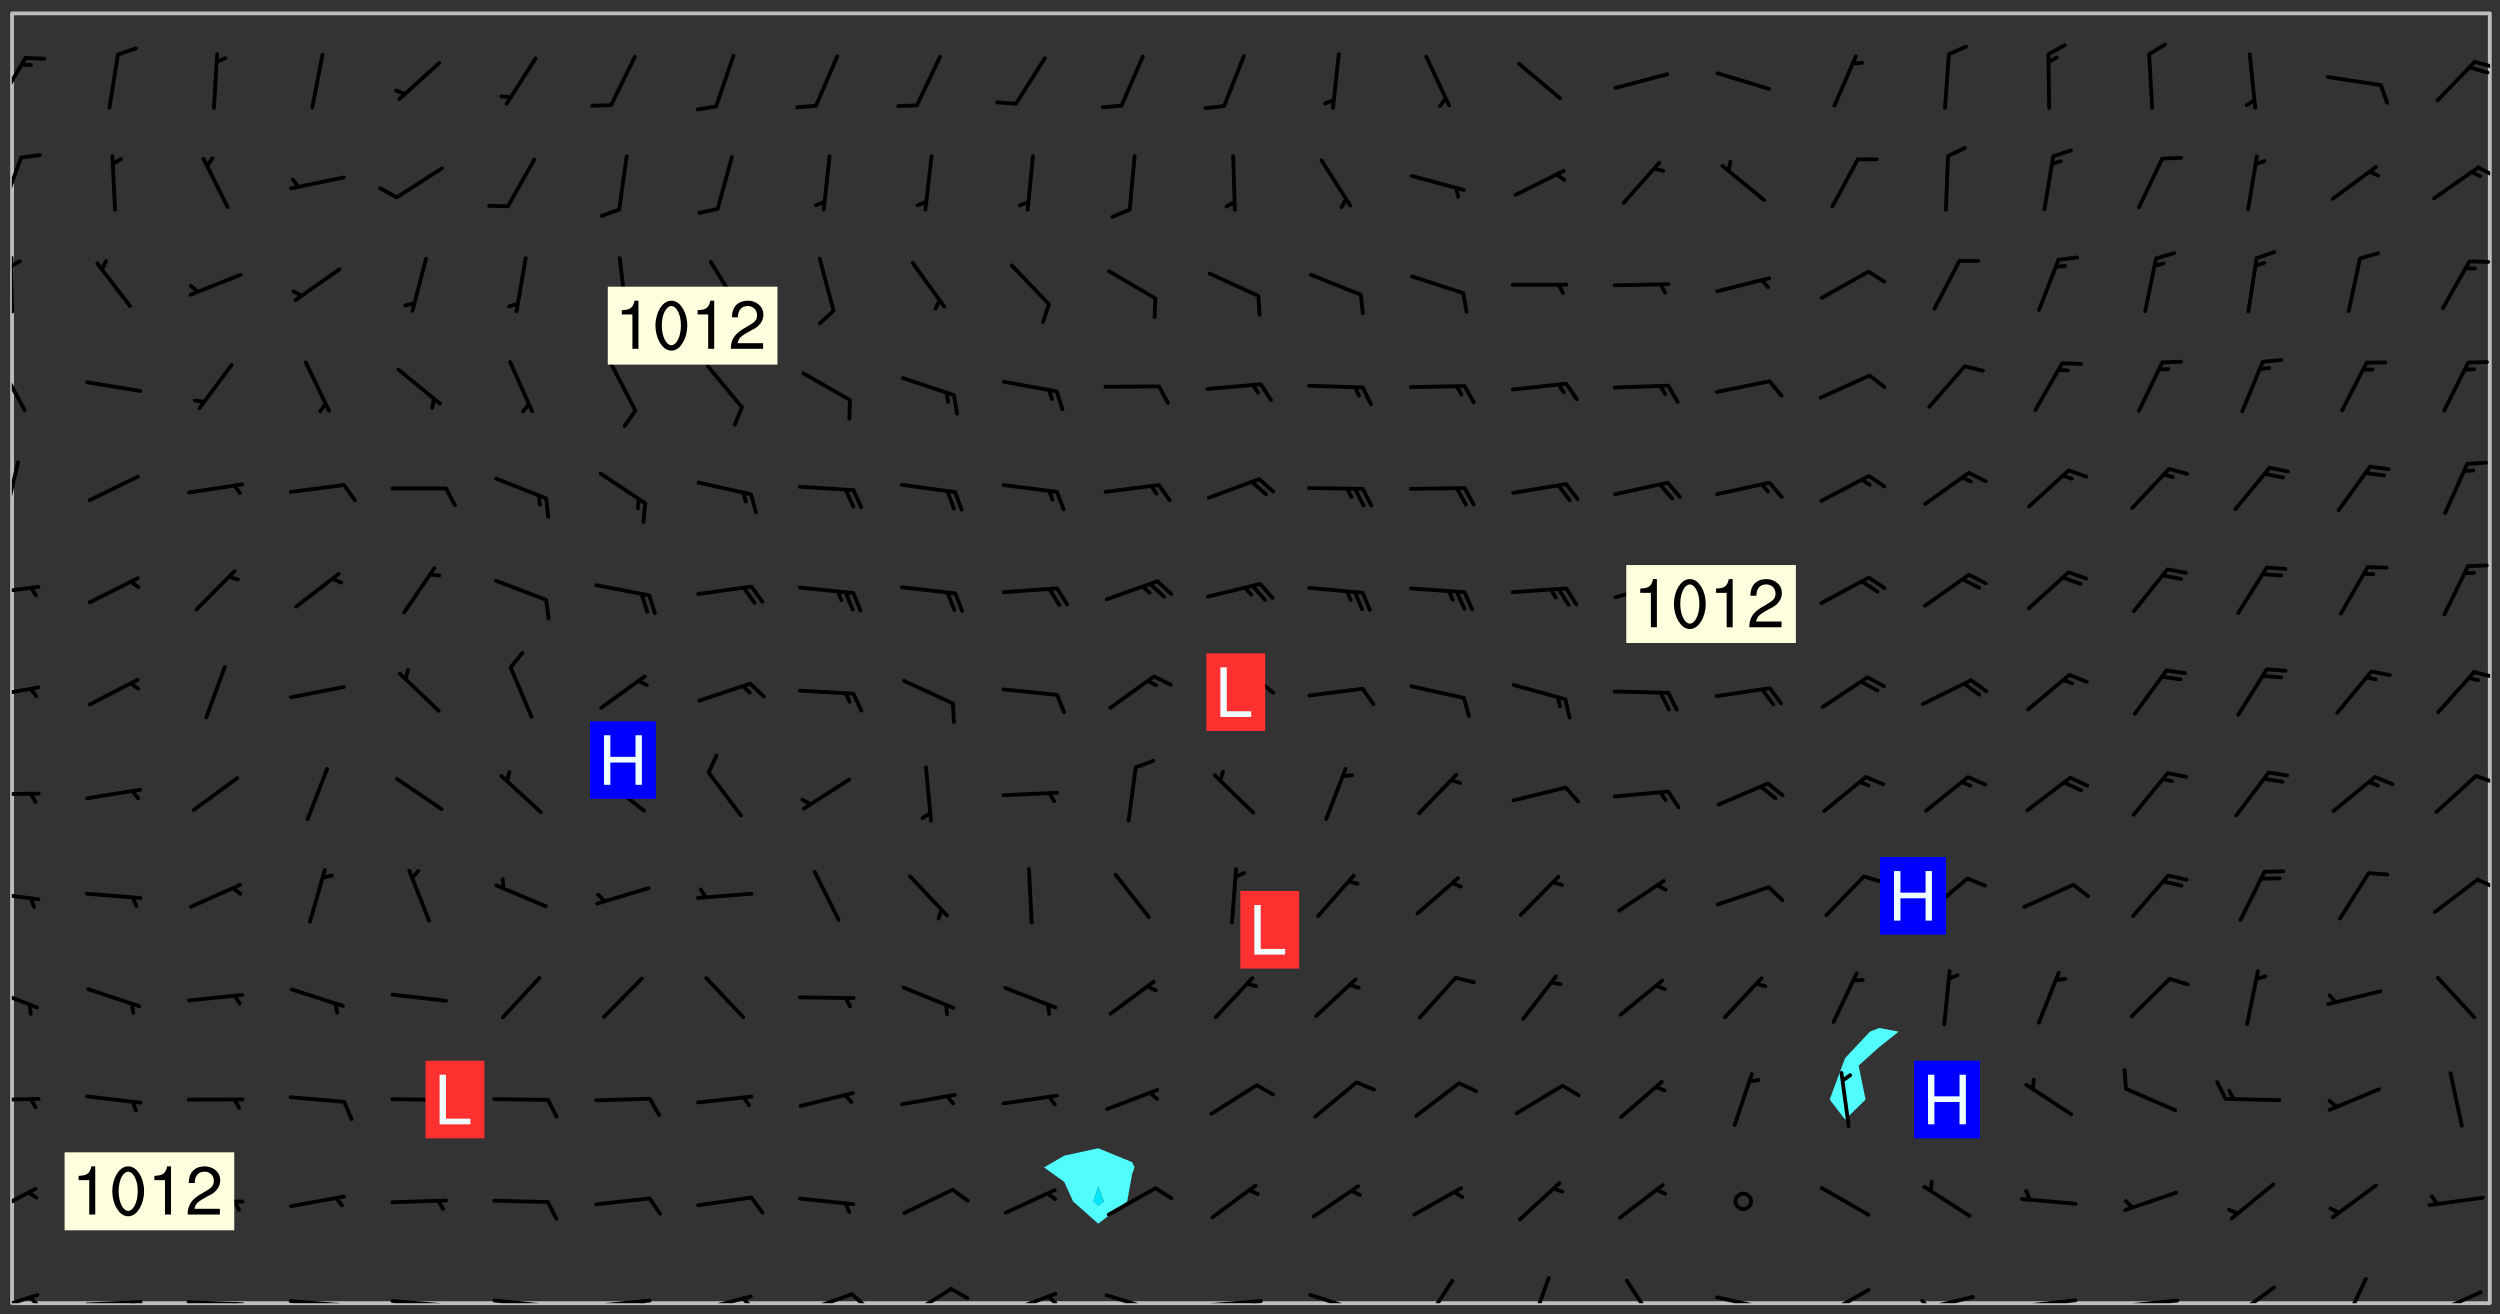 <svg xmlns="http://www.w3.org/2000/svg" role="img" xmlns:xlink="http://www.w3.org/1999/xlink" viewBox="142.45 309.95 326.84 171.84"><rect x="142.45" y="309.95" width="326.84" height="171.84" fill="#333333" stroke="none"/><defs><clipPath id="clip2"><path d="M 144 311.672 L 145 311.672 L 145 480.328 L 144 480.328 Z M 144 311.672"/></clipPath><clipPath id="clip3"><path d="M 144 311.672 L 468 311.672 L 468 480.328 L 144 480.328 Z M 144 311.672"/></clipPath><clipPath id="clip4"><path d="M 467 311.672 L 468 311.672 L 468 480.328 L 467 480.328 Z M 467 311.672"/></clipPath><clipPath id="clip5"><path d="M 144 479 L 148 479 L 148 480.328 L 144 480.328 Z M 144 479"/></clipPath><clipPath id="clip6"><path d="M 146 479 L 148 479 L 148 480.328 L 146 480.328 Z M 146 479"/></clipPath><clipPath id="clip7"><path d="M 153 479 L 162 479 L 162 480.328 L 153 480.328 Z M 153 479"/></clipPath><clipPath id="clip8"><path d="M 159 479 L 161 479 L 161 480.328 L 159 480.328 Z M 159 479"/></clipPath><clipPath id="clip9"><path d="M 166 479 L 175 479 L 175 480.328 L 166 480.328 Z M 166 479"/></clipPath><clipPath id="clip10"><path d="M 172 480 L 174 480 L 174 480.328 L 172 480.328 Z M 172 480"/></clipPath><clipPath id="clip11"><path d="M 180 479 L 188 479 L 188 480.328 L 180 480.328 Z M 180 479"/></clipPath><clipPath id="clip12"><path d="M 186 480 L 188 480 L 188 480.328 L 186 480.328 Z M 186 480"/></clipPath><clipPath id="clip13"><path d="M 193 479 L 202 479 L 202 480.328 L 193 480.328 Z M 193 479"/></clipPath><clipPath id="clip14"><path d="M 199 480 L 201 480 L 201 480.328 L 199 480.328 Z M 199 480"/></clipPath><clipPath id="clip15"><path d="M 206 479 L 215 479 L 215 480.328 L 206 480.328 Z M 206 479"/></clipPath><clipPath id="clip16"><path d="M 212 480 L 214 480 L 214 480.328 L 212 480.328 Z M 212 480"/></clipPath><clipPath id="clip17"><path d="M 220 479 L 228 479 L 228 480.328 L 220 480.328 Z M 220 479"/></clipPath><clipPath id="clip18"><path d="M 226 479 L 228 479 L 228 480.328 L 226 480.328 Z M 226 479"/></clipPath><clipPath id="clip19"><path d="M 233 479 L 241 479 L 241 480.328 L 233 480.328 Z M 233 479"/></clipPath><clipPath id="clip20"><path d="M 239 479 L 241 479 L 241 480.328 L 239 480.328 Z M 239 479"/></clipPath><clipPath id="clip21"><path d="M 246 478 L 255 478 L 255 480.328 L 246 480.328 Z M 246 478"/></clipPath><clipPath id="clip22"><path d="M 253 478 L 256 478 L 256 480.328 L 253 480.328 Z M 253 478"/></clipPath><clipPath id="clip23"><path d="M 260 478 L 268 478 L 268 480.328 L 260 480.328 Z M 260 478"/></clipPath><clipPath id="clip24"><path d="M 273 478 L 281 478 L 281 480.328 L 273 480.328 Z M 273 478"/></clipPath><clipPath id="clip25"><path d="M 279 479 L 281 479 L 281 480.328 L 279 480.328 Z M 279 479"/></clipPath><clipPath id="clip26"><path d="M 286 479 L 295 479 L 295 480.328 L 286 480.328 Z M 286 479"/></clipPath><clipPath id="clip27"><path d="M 292 480 L 294 480 L 294 480.328 L 292 480.328 Z M 292 480"/></clipPath><clipPath id="clip28"><path d="M 300 479 L 308 479 L 308 480.328 L 300 480.328 Z M 300 479"/></clipPath><clipPath id="clip29"><path d="M 306 479 L 308 479 L 308 480.328 L 306 480.328 Z M 306 479"/></clipPath><clipPath id="clip30"><path d="M 313 478 L 321 478 L 321 480.328 L 313 480.328 Z M 313 478"/></clipPath><clipPath id="clip31"><path d="M 328 477 L 333 477 L 333 480.328 L 328 480.328 Z M 328 477"/></clipPath><clipPath id="clip32"><path d="M 342 476 L 346 476 L 346 480.328 L 342 480.328 Z M 342 476"/></clipPath><clipPath id="clip33"><path d="M 354 477 L 360 477 L 360 480.328 L 354 480.328 Z M 354 477"/></clipPath><clipPath id="clip34"><path d="M 366 479 L 375 479 L 375 480.328 L 366 480.328 Z M 366 479"/></clipPath><clipPath id="clip35"><path d="M 380 478 L 387 478 L 387 480.328 L 380 480.328 Z M 380 478"/></clipPath><clipPath id="clip36"><path d="M 380 480 L 382 480 L 382 480.328 L 380 480.328 Z M 380 480"/></clipPath><clipPath id="clip37"><path d="M 393 479 L 401 479 L 401 480.328 L 393 480.328 Z M 393 479"/></clipPath><clipPath id="clip38"><path d="M 393 479 L 395 479 L 395 480.328 L 393 480.328 Z M 393 479"/></clipPath><clipPath id="clip39"><path d="M 406 479 L 415 479 L 415 480.328 L 406 480.328 Z M 406 479"/></clipPath><clipPath id="clip40"><path d="M 419 479 L 428 479 L 428 480.328 L 419 480.328 Z M 419 479"/></clipPath><clipPath id="clip41"><path d="M 433 478 L 441 478 L 441 480.328 L 433 480.328 Z M 433 478"/></clipPath><clipPath id="clip42"><path d="M 448 476 L 452 476 L 452 480.328 L 448 480.328 Z M 448 476"/></clipPath><clipPath id="clip43"><path d="M 460 478 L 468 478 L 468 480.328 L 460 480.328 Z M 460 478"/></clipPath><clipPath id="clip44"><path d="M 460 480 L 462 480 L 462 480.328 L 460 480.328 Z M 460 480"/></clipPath><clipPath id="clip45"><path d="M 144 465 L 148 465 L 148 469 L 144 469 Z M 144 465"/></clipPath><clipPath id="clip46"><path d="M 144 453 L 148 453 L 148 455 L 144 455 Z M 144 453"/></clipPath><clipPath id="clip47"><path d="M 144 438 L 148 438 L 148 442 L 144 442 Z M 144 438"/></clipPath><clipPath id="clip48"><path d="M 144 426 L 148 426 L 148 428 L 144 428 Z M 144 426"/></clipPath><clipPath id="clip49"><path d="M 466 424 L 468 424 L 468 427 L 466 427 Z M 466 424"/></clipPath><clipPath id="clip50"><path d="M 144 413 L 148 413 L 148 415 L 144 415 Z M 144 413"/></clipPath><clipPath id="clip51"><path d="M 465 411 L 468 411 L 468 413 L 465 413 Z M 465 411"/></clipPath><clipPath id="clip52"><path d="M 144 399 L 148 399 L 148 402 L 144 402 Z M 144 399"/></clipPath><clipPath id="clip53"><path d="M 465 397 L 468 397 L 468 399 L 465 399 Z M 465 397"/></clipPath><clipPath id="clip54"><path d="M 144 386 L 148 386 L 148 388 L 144 388 Z M 144 386"/></clipPath><clipPath id="clip55"><path d="M 144 370 L 146 370 L 146 378 L 144 378 Z M 144 370"/></clipPath><clipPath id="clip56"><path d="M 144 357 L 146 357 L 146 364 L 144 364 Z M 144 357"/></clipPath><clipPath id="clip57"><path d="M 144 343 L 145 343 L 145 351 L 144 351 Z M 144 343"/></clipPath><clipPath id="clip58"><path d="M 144 343 L 146 343 L 146 345 L 144 345 Z M 144 343"/></clipPath><clipPath id="clip59"><path d="M 144 330 L 146 330 L 146 338 L 144 338 Z M 144 330"/></clipPath><clipPath id="clip60"><path d="M 466 331 L 468 331 L 468 334 L 466 334 Z M 466 331"/></clipPath><clipPath id="clip61"><path d="M 144 317 L 147 317 L 147 324 L 144 324 Z M 144 317"/></clipPath><clipPath id="clip62"><path d="M 465 317 L 468 317 L 468 319 L 465 319 Z M 465 317"/></clipPath><g id="surface526" clip-path="url(#clip1)"><path fill="#fff" fill-opacity="0" fill-rule="evenodd" d="M 0 0 L 1000 0 L 1000 1000 L 0 1000 Z M 0 0"/><path fill="#d3d3d3" fill-opacity="0" fill-rule="evenodd" d="M162.152 355.867L161.918 356.16 161.977 356.395 162.094 356.566 162.27 356.801 162.562 357.148 162.676 357.207 162.793 357.035 162.852 356.801 163.027 356.625 163.492 356.449 164.191 356.449 164.426 356.742 164.715 357.559 164.773 357.734 164.949 357.965 165.301 358.199 166 358.898 166.172 359.074 166.406 359.422 166.641 359.832 166.93 360.414 167.34 360.879 167.57 361.113 167.805 361.289 167.922 361.52 168.098 361.812 168.27 362.977 168.27 363.211 168.328 363.5 168.387 363.617 168.504 363.734 168.852 364.145 168.969 364.316 169.145 364.492 169.32 364.727 169.438 364.898 169.609 365.25 169.668 365.484 169.902 365.891 170.137 365.832 169.961 366.008 169.902 366.938 169.32 366.938 169.086 366.824 168.738 366.938 168.621 367.055 168.562 367.348 168.504 367.523 168.387 367.695 167.922 367.988 167.863 368.223 167.805 368.336 167.805 368.98 167.863 369.152 167.863 369.562 167.922 369.621 167.922 370.027 167.98 370.434 168.098 370.609 168.156 370.668 168.387 371.309 168.328 371.602 168.328 372.301 168.27 372.883 168.27 373.117 168.211 373.348 168.156 373.699 168.156 375.621 168.211 375.738 168.637 375.738 168.27 375.855 168.246 376.207 169.137 377.375 170.879 377.914 172.219 378.273 172.219 378.812 172.309 379.621 172.844 380.336 174.363 380.605 175.254 380.52 175.344 381.684 175.879 381.863 177.039 381.684 179.094 380.699 180.254 380.336 182.133 380.16 183.828 379.98 183.648 380.699 182.133 380.785 180.883 380.875 180.078 381.145 179.004 381.953 179.273 382.672 179.809 383.57 179.629 384.195 179.363 385.004 179.629 386.082 180.254 386.98 181.059 387.16 182.309 386.98 182.043 387.703 182.141 388.207 182.195 388.5 182.195 388.672 182.254 388.965 182.254 389.371 182.43 389.488 182.781 389.605 183.188 389.605 183.48 389.43 183.594 389.312 183.652 389.195 183.77 388.965 183.828 388.789 184.18 388.324 184.41 388.148 184.586 388.09 184.762 388.148 184.82 388.324 184.938 389.312 184.992 389.781 185.051 389.953 185.168 390.188 185.344 390.246 186.16 390.305 186.449 390.305 186.566 390.539 186.625 390.945 186.684 391.297 186.684 392.402 186.801 392.695 186.918 393.043 187.207 393.742 187.383 394.094 187.965 394.848 188.316 395.023 188.488 395.082 188.957 395.316 189.598 395.781 189.945 396.016 190.238 396.191 190.531 396.246 190.762 396.309 191.578 396.656 191.871 396.832 191.984 397.004 192.336 397.355 192.453 397.531 192.977 398.172 192.977 398.461 193.035 398.812 193.035 399.16 193.094 399.512 193.152 399.801 193.27 399.859 193.441 399.918 193.617 399.918 194.199 400.152 194.375 400.27 194.551 400.559 194.727 400.793 194.84 401.027 195.133 401.258 195.25 401.375 195.25 401.785 195.309 401.84 195.598 402.074 195.832 402.191 195.891 402.309 196.008 402.48 196.066 402.598 196.297 402.832 196.355 403.008 196.59 403.066 196.707 403.125 196.59 403.238 196.531 403.355 196.531 403.473 196.414 403.766 196.297 404.055 196.297 404.637 196.473 404.754 196.59 404.812 196.648 404.93 196.766 405.047 196.879 405.105 197.055 405.453 197.113 405.805 197.172 406.211 197.172 406.387 197.113 406.562 196.996 407.262 196.996 407.434 197.113 407.609 197.406 407.902 197.812 407.902 197.988 408.02 198.105 408.191 198.223 408.484 198.223 408.719 197.695 408.719 197.465 408.484 197.23 408.484 197.055 408.543 196.996 409.242 197.055 409.59 197.172 409.766 197.348 410.176 197.465 410.406 197.754 410.875 197.93 410.93 198.453 410.93 198.688 410.988 199.445 411.629 199.504 411.922 199.504 412.156 199.562 412.215 199.793 412.562 199.793 412.914 199.676 413.086 199.676 413.379 199.969 413.668 200.262 413.844 200.434 413.902 200.727 414.078 201.02 414.195 201.602 414.602 201.891 414.836 202.184 415.012 202.402 415.172 202.418 415.184 202.648 415.359 203.289 415.883 203.465 416.117 203.582 416.293 203.758 416.469 203.871 416.641 203.871 417.281 203.988 417.457 204.457 417.574 205.039 417.691 205.273 417.75 205.504 417.863 205.797 417.98 205.91 418.039 206.496 418.391 206.785 418.562 206.961 418.625 207.137 418.68 207.312 418.738 208.012 419.09 208.301 419.266 208.535 419.32 208.824 419.496 209.059 419.613 209.699 420.02 209.992 420.137 210.164 420.195 210.398 420.254 210.809 420.312 211.039 420.371 211.273 420.488 211.332 420.66 210.922 420.836 211.391 420.895 211.449 421.188 211.562 421.422 211.738 421.477 211.973 421.535 212.148 421.594 212.555 421.711 213.195 421.945 213.312 422.117 213.371 422.352 213.371 422.527 213.312 422.645 213.254 423.051 213.488 423.285 213.605 423.344 213.953 423.461 214.594 423.691 214.77 423.809 215.059 423.926 215.234 424.102 215.469 424.566 216.051 425.672 216.227 425.848 216.574 426.023 216.75 426.141 217.102 426.258 218.148 426.781 218.383 426.84 218.848 426.953 219.141 427.012 219.605 427.188 220.363 427.77 220.598 428.004 220.945 428.469 221.121 428.645 221.41 428.879 222.227 429.578 222.52 429.754 222.809 430.043 223.102 430.219 223.395 430.508 224.09 431.148 224.266 431.324 224.559 431.559 224.848 431.793 225.316 432.082 225.957 432.664 226.305 432.898 226.539 433.191 226.887 433.539 227.238 434.004 228.172 434.996 228.52 435.402 228.637 435.578 228.871 435.637 228.984 435.754 229.629 435.93 229.859 436.043 230.094 436.102 230.387 436.277 230.617 436.395 231.551 437.094 231.957 437.5 232.191 437.676 232.598 437.852 232.832 437.969 233.648 438.316 233.996 438.551 234.23 438.668 234.523 438.957 234.754 439.074 235.512 439.426 235.863 439.598 236.094 439.656 236.387 439.773 236.621 439.832 237.492 440.008 238.309 440.008 238.777 440.238 238.949 440.297 239.824 440.996 240.289 441.113 240.582 441.172 240.758 441.23 240.988 441.289 241.457 441.348 241.805 441.406 242.156 441.465 242.562 441.523 242.855 441.523 243.027 441.582 243.027 441.812 243.203 441.988 243.496 441.988 243.844 442.047 244.195 442.105 244.895 442.223 245.535 442.223 246 441.988 246.293 441.812 246.465 441.695 246.875 441.523 247.164 441.348 248.098 440.883 248.566 440.59 249.09 440.297 249.555 440.125 250.02 439.949 251.07 439.484 251.359 439.367 251.77 439.25 252.059 439.133 252.586 438.957 254.102 438.258 254.684 437.91 254.973 437.852 255.266 437.793 255.613 437.676 256.488 437.445 256.84 437.328 256.953 437.328 257.188 437.27 258.062 437.035 258.297 436.977 259.109 436.977 259.461 436.918 260.277 436.801 260.449 436.742 260.801 436.688 261.094 436.629 261.324 436.57 262.141 436.395 262.316 436.336 262.664 436.336 262.898 436.277 263.363 436.16 264.121 435.988 264.355 435.93 264.703 435.93 265.113 435.812 265.402 435.754 266.688 435.695 266.977 435.695 267.387 435.637 267.617 435.578 267.793 435.578 268.668 435.461 269.074 435.461 269.484 435.344 269.832 435.344 270.184 435.23 271.055 435.172 272.805 435.172 273.852 435.461 274.262 435.578 274.551 435.695 274.902 435.812 275.191 435.93 276.242 436.102 276.531 436.16 276.824 436.16 277.117 436.219 277.289 436.277 277.699 436.336 277.871 436.395 277.988 436.453 278.105 436.453 278.223 436.512 278.574 436.57 278.688 436.57 279.098 436.637 281.02 437.031 282.945 437.426 284.465 437.875 286.16 438.594 288.305 439.398 289.91 438.68 291.34 437.875 292.5 436.797 293.75 436.348 296.785 435.629 298.66 435.27 300.805 433.922 303.039 432.668 305.539 431.41 307.234 430.961 309.02 430.781 310.18 430.512 310.805 431.051 312.145 430.781 312.859 429.793 313.844 428.449 314.289 428.27 315.094 427.91 316.969 427.371 318.754 426.922 320.004 426.652 321.164 426.562 322.863 426.473 324.824 426.203 326.074 426.113 326.613 426.113 327.238 426.023 328.129 426.023 330.273 425.844 332.684 425.664 335.273 425.574 336.969 425.754 338.578 425.844 340.008 426.203 341.168 426.922 343.043 427.91 344.203 429.438 344.469 430.152 345.098 430.242 345.453 431.141 345.988 431.68 346.523 433.207 347.598 433.566 348.133 433.566 347.328 434.102 347.418 435.809 348.133 438.504 349.023 439.309 349.918 440.297 350.633 441.555 352.418 442.094 353.938 441.914 354.293 443.258 355.902 442.453 356.883 441.914 357.152 442.184 357.469 441.969 357.688 441.824 358.488 442.273 358.938 441.914 359.293 441.914 359.828 441.645 360.367 440.926 360.902 440.656 361.527 439.668 362.688 440.117 363.527 440.488 364.922 441.105 366.617 440.926 368.223 440.926 370.008 441.016 370.188 439.309 370.723 437.965 371.527 438.234 372.02 439.082 372.422 439.488 372.332 440.027 372.332 440.387 373.047 440.836 373.758 440.566 375.188 440.566 375.547 441.555 375.992 442.812 376.707 444.156 377.957 444.785 379.652 445.414 380.367 445.234 380.547 444.695 381.527 444.605 381.977 444.965 382.062 446.223 381.797 446.852 381.262 447.031 381.262 447.57 381.977 448.555 382.242 449.094 383.227 450.082 384.027 451.16 383.762 451.52 383.672 452.418 383.047 454.75 382.691 456.816 382.602 458.609 382.422 459.328 382.332 459.867 382.332 461.305 381.352 463.188 380.992 464.895 380.457 465.793 379.652 466.961 379.387 467.5 381.441 468.754 381.527 469.113 381.172 469.652 381.082 469.473 381.082 470.281 381.172 471.719 380.727 472.434 379.652 472.527 379.387 473.242 379.922 474.141 380.727 474.859 381.887 475.668 383.227 475.938 383.672 476.297 383.316 476.746 381.527 476.656 380.277 476.207 379.562 475.488 378.938 475.398 378.762 478.988 378.574 480.297 467.934 480.297 467.934 311.703 412.664 311.703 412.664 360.785 413.426 360.91 416.715 361.453 418.738 364.289 418.738 367.043 421.09 367.375 423.438 367.707 427.488 367.707 426.109 371.867 424.086 372.574 422.062 373.277 421.52 373.621 418.926 375.238 418.738 375.355 416.715 373.277 415.984 370.535 413.312 368.457 411.938 364.957 411.871 364.875 409.914 362.203 412.664 360.785 412.664 311.703 294.422 311.703 294.422 403.117 294.539 403.148 294.672 403.16 294.746 403.234 294.852 403.281 294.941 403.34 295.027 403.398 295.117 403.457 295.414 403.754 295.473 403.844 295.504 403.961 295.531 404.078 295.547 404.215 295.516 404.332 295.457 404.422 295.398 404.508 295.355 404.613 295.309 404.715 295.281 404.836 295.281 404.98 295.457 405.25 295.605 405.398 295.68 405.484 295.754 405.559 295.797 405.664 295.859 405.754 295.918 405.84 295.961 405.945 296.02 406.035 296.066 406.137 296.109 406.242 296.168 406.328 296.285 406.508 296.359 406.582 296.422 406.668 296.48 406.758 296.523 406.863 296.582 406.953 296.641 407.039 296.703 407.129 296.762 407.219 296.805 407.32 296.922 407.5 296.996 407.574 297.055 407.66 297.129 407.734 297.219 407.793 297.324 407.84 297.473 407.84 297.605 407.824 297.738 407.84 297.84 407.793 297.914 407.719 297.961 407.617 297.945 407.484 297.945 407.336 297.898 407.23 297.871 407.113 297.824 407.012 297.797 406.891 297.754 406.789 297.691 406.699 297.648 406.598 297.605 406.492 297.574 406.375 297.559 406.242 297.547 406.105 297.633 406.047 297.691 405.961 297.812 405.93 297.855 406.035 297.871 406.168 297.871 406.285 297.93 406.387 297.988 406.477 298.078 406.535 298.227 406.684 298.285 406.773 298.328 406.879 298.316 406.98 298.402 407.039 298.508 407.086 298.594 407.145 298.684 407.203 298.758 407.277 298.641 407.305 298.535 407.352 298.449 407.41 298.375 407.484 298.316 407.574 298.254 407.66 298.227 407.781 298.18 407.883 298.137 407.988 298.105 408.105 298.094 408.238 298.078 408.371 298.078 408.52 298.105 408.637 298.152 408.742 298.195 408.844 298.254 408.934 298.328 409.008 298.418 409.066 298.492 409.141 298.582 409.199 298.641 409.289 298.684 409.395 298.73 409.496 298.848 409.527 298.98 409.543 299.129 409.543 299.246 409.512 299.352 409.555 299.395 409.66 299.441 409.762 299.469 409.883 299.5 410 299.527 410.117 299.559 410.238 299.586 410.355 299.691 410.398 299.793 410.445 299.926 410.43 300.074 410.578 300.137 410.664 300.211 410.738 300.281 410.812 300.371 410.875 300.477 410.918 300.578 410.961 300.695 410.992 300.832 411.008 300.949 410.977 301.023 410.902 301.051 410.785 301.039 410.652 301.008 410.531 300.98 410.414 301.023 410.309 301.141 410.309 301.23 410.371 301.348 410.398 301.496 410.398 301.629 410.414 301.777 410.414 301.91 410.43 302.043 410.414 302.191 410.414 302.324 410.398 302.457 410.387 302.594 410.398 302.711 410.371 302.844 410.355 303.035 410.297 302.977 410.473 302.961 410.605 302.934 410.727 302.918 410.859 302.859 410.945 302.727 410.961 302.621 411.008 302.516 411.051 302.398 411.082 302.281 411.109 302.016 411.141 301.867 411.141 301.734 411.156 301.66 411.23 301.719 411.316 301.867 411.465 301.984 411.645 302.059 411.715 302.148 411.777 302.238 411.836 302.324 411.895 302.414 411.953 302.516 411.996 302.621 412.059 302.727 412.102 302.812 412.16 302.918 412.207 303.02 412.25 303.199 412.367 303.258 412.457 303.215 412.559 303.168 412.664 303.184 412.797 303.406 413.02 303.465 413.109 303.508 413.211 303.539 413.332 303.582 413.434 303.598 413.566 303.629 413.684 303.641 413.82 303.672 413.938 303.82 414.086 303.922 414.129 304.027 414.172 304.145 414.203 304.277 414.219 304.414 414.234 304.531 414.234 304.648 414.203 304.738 414.145 304.781 414.039 304.828 413.938 304.871 413.832 304.902 413.715 304.914 413.582 304.914 413.434 304.902 413.301 304.887 413.168 304.855 413.051 304.812 412.945 304.766 412.84 304.723 412.738 304.68 412.633 304.664 412.5 304.68 412.367 304.707 412.25 304.738 412.133 304.766 412.012 304.812 411.91 304.902 411.852 304.988 411.789 305.062 411.715 305.152 411.656 305.375 411.434 305.434 411.348 305.508 411.273 305.625 411.094 305.684 411.008 305.684 410.859 305.609 410.785 305.508 410.738 305.402 410.695 305.301 410.652 305.242 410.562 305.195 410.457 305.168 410.34 305.258 410.281 305.375 410.25 305.477 410.207 305.656 410.09 305.805 409.941 305.816 409.809 305.805 409.703 305.715 409.645 305.582 409.66 305.434 409.66 305.301 409.676 305.168 409.66 305.047 409.629 304.961 409.57 304.887 409.496 304.828 409.406 304.766 409.32 304.648 409.141 304.59 409.055 304.621 408.934 304.707 408.875 304.828 408.844 304.887 408.758 304.887 408.637 304.855 408.52 304.797 408.43 304.738 408.344 304.691 408.238 304.664 408.121 304.648 407.988 304.707 407.898 304.781 407.824 304.871 407.766 304.988 407.586 305.062 407.512 305.121 407.426 305.27 407.277 305.391 407.246 305.523 407.23 305.656 407.246 305.73 407.32 305.773 407.426 305.789 407.559 305.758 407.676 305.641 407.707 305.508 407.719 305.359 407.867 305.316 407.973 305.27 408.074 305.242 408.195 305.211 408.312 305.211 408.461 305.242 408.578 305.285 408.684 305.344 408.773 305.418 408.844 305.492 408.918 305.609 408.949 305.73 408.977 305.848 408.949 305.98 408.934 306.098 408.934 306.188 408.992 306.262 409.066 306.309 409.172 306.367 409.258 306.469 409.305 306.602 409.32 306.707 409.363 306.793 409.422 306.781 409.527 306.707 409.602 306.527 409.719 306.469 409.809 306.379 409.867 306.309 409.941 306.234 410.016 306.172 410.105 306.145 410.223 306.129 410.355 306.145 410.488 306.129 410.621 306.129 410.77 306.145 410.902 306.172 411.02 306.203 411.141 306.277 411.215 306.367 411.273 306.453 411.332 306.543 411.391 306.66 411.422 306.66 411.508 306.559 411.555 306.469 411.613 306.203 411.645 306.086 411.672 305.938 411.672 305.832 411.715 305.73 411.762 305.672 411.852 305.609 412.086 305.598 412.219 305.566 412.34 305.551 412.473 305.551 412.766 305.539 412.898 305.551 413.035 305.566 413.168 305.699 413.184 305.832 413.195 305.953 413.227 306.039 413.285 306.113 413.359 306.16 413.465 306.203 413.566 306.219 413.699 306.219 414.145 306.203 414.277 306.203 414.723 306.234 414.988 306.262 415.105 306.277 415.238 306.309 415.355 306.395 415.566 306.426 415.832 306.426 415.98 306.395 416.098 306.367 416.215 306.336 416.336 306.309 416.453 306.277 416.57 306.246 416.691 306.234 416.824 306.219 416.957 306.309 417.016 306.426 416.984 306.527 417 306.574 417.105 306.543 417.371 306.543 417.812 306.5 417.918 306.453 418.023 306.41 418.125 306.367 418.23 306.309 418.316 306.277 418.438 306.234 418.555 306.203 418.672 306.188 418.805 306.203 418.938 306.262 419.027 306.367 419.074 306.453 419.133 306.512 419.219 306.5 419.355 306.469 419.473 306.426 419.574 306.426 420.02 306.41 420.152 306.41 420.301 306.379 420.418 306.336 420.523 306.309 420.641 306.262 420.746 306.219 420.848 306.188 420.969 306.16 421.086 306.129 421.219 306.098 421.336 306.07 421.453 306.027 421.559 305.996 421.676 305.965 421.797 305.953 421.93 305.938 422.062 305.938 422.359 305.965 422.477 305.965 422.625 306.012 423.023 306.039 423.141 306.098 423.23 306.219 423.262 306.367 423.262 306.5 423.246 306.559 423.336 306.559 423.453 306.5 423.543 306.41 423.602 306.309 423.645 306.203 423.691 306.113 423.75 306.027 423.809 305.891 423.824 305.773 423.793 305.641 423.777 305.539 423.824 305.477 423.91 305.465 424.047 305.449 424.18 305.418 424.297 305.391 424.414 305.375 424.547 305.344 424.668 305.344 424.965 305.359 425.098 305.391 425.215 305.391 425.363 305.402 425.496 305.402 425.645 305.375 425.762 305.328 425.863 305.301 425.984 305.27 426.102 305.211 426.191 305.137 426.266 305.035 426.309 304.93 426.355 304.812 426.383 304.691 426.414 304.59 426.367 304.648 426.281 304.754 426.234 304.781 426.117 304.812 426 304.84 425.879 304.871 425.762 304.871 425.613 304.887 425.48 304.855 425.363 304.812 425.258 304.707 425.273 304.633 425.348 304.531 425.391 304.441 425.453 304.367 425.527 304.324 425.629 304.309 425.762 304.277 425.879 304.25 426 304.219 426.117 304.191 426.234 304.16 426.355 304.133 426.473 304.102 426.59 304.059 426.695 303.969 426.754 303.879 426.754 303.762 426.723 303.73 426.637 303.746 426.5 303.715 426.383 303.715 426.234 303.703 426.102 303.703 425.953 303.641 425.719 303.613 425.598 303.57 425.496 303.523 425.391 303.465 425.305 303.406 425.215 303.363 425.109 303.301 425.023 303.152 424.875 303.082 424.801 302.977 424.754 302.871 424.711 302.77 424.668 302.473 424.371 302.383 424.297 302.297 424.238 302.191 424.195 302.102 424.133 302.016 424.074 301.91 424.031 301.82 423.973 301.734 423.91 301.66 423.84 301.555 423.793 301.469 423.734 301.363 423.691 301.273 423.629 301.172 423.586 301.066 423.543 300.98 423.484 300.875 423.438 300.77 423.395 300.668 423.348 300.578 423.289 300.477 423.246 300.371 423.203 300.281 423.141 300.164 423.113 300.031 423.098 299.898 423.113 299.75 423.113 299.617 423.129 299.5 423.098 299.41 423.039 299.336 422.965 299.246 422.906 299.145 422.859 298.996 422.859 298.875 422.832 298.773 422.789 298.699 422.715 298.582 422.535 298.492 422.477 298.391 422.434 298.301 422.371 298.195 422.328 298.105 422.27 298.02 422.211 297.914 422.164 297.855 422.078 297.797 421.988 297.754 421.883 297.707 421.781 297.633 421.707 297.547 421.648 297.473 421.574 297.383 421.516 297.16 421.293 297.117 421.188 297.086 420.922 297.191 420.879 297.336 420.879 297.441 420.922 297.516 420.996 297.605 421.055 297.691 421.113 297.797 421.16 297.887 421.219 298.035 421.367 298.105 421.441 298.254 421.59 298.316 421.676 298.391 421.75 298.477 421.809 298.551 421.883 298.641 421.945 298.73 422.004 298.816 422.062 299.086 422.238 299.188 422.285 299.293 422.328 299.395 422.371 299.441 422.297 299.5 422.211 299.574 422.137 299.645 422.062 299.75 422.105 299.824 422.18 299.883 422.27 299.926 422.371 299.973 422.477 300.016 422.582 300.137 422.609 300.254 422.582 300.328 422.492 300.371 422.387 300.43 422.297 300.504 422.223 300.609 422.18 300.727 422.152 300.859 422.164 300.949 422.223 301.098 422.371 301.156 422.461 301.199 422.566 301.246 422.668 301.289 422.773 301.332 422.875 301.438 422.922 301.543 422.965 301.676 422.98 301.762 422.922 301.82 422.832 301.895 422.758 302 422.715 302.117 422.742 302.223 422.789 302.324 422.832 302.43 422.875 302.531 422.922 302.711 423.039 302.711 423.156 302.695 423.289 302.711 423.422 302.727 423.559 302.785 423.645 302.887 423.691 303.008 423.719 303.125 423.75 303.273 423.75 303.391 423.719 303.449 423.629 303.629 423.512 303.688 423.422 303.762 423.348 303.82 423.262 303.938 423.082 304.117 422.965 304.234 422.996 304.324 423.055 304.367 423.129 304.352 423.262 304.352 423.379 304.441 423.438 304.59 423.438 304.723 423.422 304.855 423.41 305.121 423.379 305.227 423.336 305.344 423.305 305.465 423.277 305.539 423.203 305.609 423.129 305.672 423.039 305.656 422.934 305.609 422.832 305.508 422.789 305.402 422.773 305.285 422.801 305.02 422.832 304.871 422.832 304.797 422.758 304.707 422.699 304.59 422.668 304.473 422.641 304.34 422.625 304.191 422.625 304.059 422.641 303.762 422.641 303.656 422.594 303.508 422.445 303.465 422.344 303.406 422.254 303.629 422.031 303.715 421.973 303.82 421.93 303.938 421.898 304.07 421.883 304.203 421.898 304.34 421.914 304.441 421.957 304.574 421.945 304.664 421.883 304.766 421.84 304.828 421.75 304.781 421.648 304.691 421.59 304.574 421.559 304.473 421.516 304.414 421.426 304.352 421.336 304.352 421.219 304.367 421.086 304.473 421.039 304.547 420.969 304.547 420.848 304.457 420.789 304.426 420.672 304.516 420.613 304.59 420.539 304.633 420.434 304.691 420.344 304.738 420.242 304.754 420.109 304.754 419.961 304.707 419.855 304.664 419.754 304.574 419.695 304.441 419.68 304.34 419.637 304.203 419.621 304.086 419.59 303.641 419.59 303.508 419.574 303.375 419.562 303.242 419.547 303.125 419.516 302.977 419.516 302.844 419.5 302.711 419.488 302.445 419.457 302.324 419.414 302.238 419.355 302.164 419.281 302.164 419.133 302.176 419 302.281 418.953 302.383 418.91 302.516 418.895 302.668 418.895 302.801 418.879 303.094 418.879 303.215 418.91 303.316 418.953 303.406 419.012 303.641 419.074 303.762 419.027 303.852 418.969 303.953 418.926 304.086 418.91 304.191 418.953 304.293 419 304.426 419.012 304.547 418.984 304.691 418.984 304.812 418.953 304.93 418.926 305.035 418.879 305.109 418.805 305.195 418.746 305.344 418.598 305.402 418.512 305.449 418.406 305.477 418.289 305.492 418.184 305.391 418.141 305.301 418.082 305.184 418.051 305.078 418.008 304.988 417.945 304.914 417.859 304.84 417.785 304.738 417.742 304.633 417.695 304.531 417.652 304.473 417.562 304.426 417.461 304.34 417.25 304.277 417.164 304.219 417.074 304.145 417 304.059 416.941 303.789 416.941 303.672 416.973 303.582 417.031 303.48 417.074 303.348 417.09 303.242 417.074 303.215 416.957 303.152 416.867 303.035 416.836 302.934 416.793 302.785 416.645 302.754 416.527 302.738 416.422 302.812 416.348 302.992 416.23 303.109 416.203 303.227 416.172 303.363 416.188 303.465 416.23 303.57 416.273 303.672 416.32 303.777 416.363 303.895 416.395 304.027 416.41 304.145 416.438 304.277 416.453 304.383 416.438 304.473 416.379 304.398 416.305 304.293 416.262 304.219 416.188 304.145 416.098 303.996 415.949 303.91 415.891 303.82 415.832 303.746 415.758 303.656 415.699 303.555 415.652 303.434 415.625 303.332 415.578 303.227 415.535 303.109 415.504 303.008 415.461 302.887 415.43 302.738 415.43 302.621 415.461 302.516 415.504 302.43 415.566 302.25 415.684 302.164 415.742 302.074 415.801 301.969 415.848 301.883 415.906 301.777 415.949 301.676 415.992 301.57 416.039 301.496 416.113 301.438 416.203 301.379 416.289 301.332 416.395 301.273 416.48 301.199 416.555 301.066 416.543 300.949 416.512 300.832 416.512 300.758 416.586 300.668 416.645 300.594 416.719 300.504 416.777 300.418 416.836 300.312 416.883 300.211 416.926 300.074 416.941 299.973 416.898 299.824 416.75 299.719 416.703 299.633 416.703 299.527 416.75 299.426 416.793 299.305 416.824 299.188 416.793 299.113 416.719 299.113 416.602 299.145 416.48 299.219 416.41 299.277 416.32 299.352 416.246 299.469 416.215 299.574 416.172 299.867 416.172 300 416.156 300.137 416.141 300.238 416.098 300.328 416.039 300.43 415.992 300.52 415.934 300.652 415.922 300.742 415.98 300.875 415.992 300.965 415.934 301.051 415.875 301.156 415.832 301.246 415.773 301.332 415.711 301.422 415.652 301.57 415.504 301.629 415.418 301.688 415.328 301.793 415.285 301.926 415.27 302.043 415.297 302.164 415.328 302.223 415.27 302.281 415.18 302.312 414.914 302.34 414.797 302.445 414.809 302.578 414.824 302.68 414.781 302.77 414.723 302.828 414.633 302.902 414.559 302.961 414.469 303.008 414.367 303.02 414.234 303.008 414.102 302.961 413.996 302.812 413.848 302.754 413.758 302.695 413.672 302.652 413.566 302.652 413.121 302.668 412.988 302.668 412.84 302.68 412.707 302.621 412.648 302.531 412.707 302.43 412.664 302.25 412.547 302.164 412.488 302.102 412.398 302.043 412.309 301.969 412.234 301.883 412.176 301.762 412.207 301.66 412.219 301.555 412.266 301.469 412.324 301.363 412.367 301.215 412.516 301.125 412.574 301.039 412.633 300.949 412.695 300.844 412.738 300.711 412.754 300.711 412.633 300.816 412.59 300.934 412.559 301.008 412.488 301.051 412.383 301.051 412.234 301.023 412.117 300.875 411.969 300.742 411.953 300.594 411.953 300.477 411.984 300.371 412.027 300.27 412.07 300.18 412.133 300.062 412.16 299.988 412.086 300 411.953 299.957 411.852 299.914 411.746 299.824 411.688 299.707 411.715 299.586 411.746 299.469 411.777 299.367 411.82 299.246 411.852 299.145 411.895 299.039 411.938 298.949 411.996 298.848 412.012 298.848 411.895 298.863 411.762 298.805 411.672 298.73 411.715 298.582 411.863 298.523 411.953 298.449 412.027 298.402 412.133 298.359 412.234 298.285 412.309 298.227 412.398 298.152 412.473 298.094 412.559 298.02 412.633 297.93 412.695 297.855 412.766 297.781 412.84 297.68 412.855 297.547 412.871 297.441 412.828 297.441 412.707 297.59 412.559 297.633 412.457 297.691 412.367 297.738 412.266 297.781 412.16 297.84 412.07 297.871 411.953 297.914 411.852 297.945 411.73 297.973 411.613 298.02 411.508 298.062 411.406 298.105 411.301 298.18 411.23 298.27 411.168 298.359 411.109 298.461 411.066 298.758 411.066 299.023 411.035 299.129 410.992 299.055 410.918 298.938 410.887 298.832 410.844 298.742 410.785 298.641 410.738 298.551 410.68 298.449 410.637 298.344 410.594 298.254 410.531 298.168 410.473 298.062 410.43 297.961 410.387 297.84 410.355 297.723 410.324 297.621 410.281 297.5 410.25 297.398 410.207 297.309 410.148 297.266 410.043 297.25 409.91 297.352 409.867 297.484 409.852 297.621 409.867 297.754 409.852 297.855 409.809 297.914 409.719 297.93 409.613 297.84 409.555 297.766 409.48 297.664 409.438 297.574 409.379 297.426 409.23 297.383 409.125 297.367 408.992 297.367 408.699 297.309 408.609 297.219 408.551 297.145 408.477 297.102 408.371 297.07 408.254 297.012 408.164 296.938 408.09 296.82 408.062 296.746 407.988 296.656 407.93 296.566 407.867 296.48 407.809 296.406 407.734 296.348 407.648 296.301 407.543 296.215 407.484 296.066 407.336 295.871 407.277 295.738 407.293 295.637 407.336 295.562 407.41 295.516 407.512 295.473 407.617 295.414 407.707 295.355 407.793 295.059 408.09 294.969 408.148 294.883 408.148 294.82 408.062 294.777 407.957 294.809 407.84 294.867 407.75 294.895 407.633 294.883 407.5 294.793 407.438 294.688 407.484 294.57 407.512 294.453 407.543 294.184 407.719 294.082 407.766 293.965 407.793 293.859 407.84 293.77 407.898 293.668 407.941 293.609 407.855 293.562 407.75 293.578 407.617 293.625 407.512 293.695 407.438 293.77 407.367 293.828 407.277 293.828 407.129 293.785 407.023 293.547 407.023 293.445 407.07 293.414 407.188 293.387 407.305 293.355 407.426 293.281 407.469 293.148 407.484 293.074 407.438 293.031 407.336 292.988 407.23 292.941 407.129 292.898 407.023 292.777 407.055 292.676 407.098 292.543 407.113 292.426 407.145 292.32 407.188 292.23 407.246 292.129 407.293 292.008 407.32 291.875 407.336 291.773 407.293 291.715 407.203 291.668 407.098 291.625 406.996 291.582 406.891 291.582 406.773 291.641 406.684 291.727 406.625 291.906 406.508 292.008 406.461 292.113 406.418 292.219 406.359 292.32 406.316 292.41 406.254 292.512 406.211 292.617 406.152 292.719 406.105 292.809 406.047 292.914 406.004 293.016 405.961 293.105 405.898 293.207 405.855 293.344 405.84 293.461 405.871 293.562 405.914 293.684 405.945 293.785 405.988 293.891 406.035 293.992 406.078 294.098 406.121 294.199 406.168 294.305 406.211 294.406 406.254 294.512 406.301 294.598 406.359 294.703 406.402 294.82 406.434 294.926 406.477 295.027 406.523 295.117 406.582 295.223 406.625 295.324 406.668 295.43 406.715 295.547 406.742 295.648 406.789 295.77 406.816 295.918 406.816 296.004 406.758 296.02 406.656 296.078 406.566 296.051 406.449 295.977 406.375 295.859 406.195 295.785 406.121 295.695 406.047 295.516 405.93 295.43 405.871 295.324 405.828 295.223 405.781 294.953 405.605 294.895 405.516 294.82 405.441 294.762 405.352 294.719 405.25 294.688 405.133 294.672 404.996 294.672 404.434 294.66 404.301 294.645 404.168 294.613 404.051 294.598 403.918 294.586 403.785 294.555 403.664 294.332 403.441 294.273 403.355 294.258 403.25 294.289 403.133 294.422 403.117 294.422 311.703 172.992 311.703 172.992 313.156 172.934 313.391 172.582 314.441 172.41 314.965 172.293 315.312 172.117 315.723 172 315.895 171.766 316.188 171.535 316.246 171.184 316.246 171.066 316.305 170.836 316.711 170.836 317.004 170.953 317.18 171.184 317.41 171.301 317.645 171.941 318.402 172.234 318.867 172.41 319.102 172.641 319.453 172.875 319.801 173.516 320.617 173.691 321.082 173.863 321.492 173.98 322.188 174.156 322.656 174.273 324.055 174.332 324.52 174.332 325.395 174.449 326.441 174.449 331.223 174.391 331.688 174.039 332.969 173.863 333.492 173.75 333.902 173.398 334.832 172.934 336 172.699 336.582 172.582 336.758 172.41 337.105 172.234 337.512 171.883 338.328 171.824 338.621 171.711 338.914 171.594 339.203 171.535 339.379 171.418 340.254 171.359 340.66 171.301 340.777 171.242 340.953 171.184 341.125 170.953 341.652 170.836 341.824 170.836 342.059 170.719 342.293 170.66 342.465 170.484 343.051 170.484 343.34 170.426 343.516 170.426 343.809 170.367 343.922 170.309 344.449 170.309 344.621 170.254 344.855 170.254 347.477 170.078 348.293 169.961 348.469 169.785 348.703 169.668 348.875 169.555 349.109 168.969 350.043 168.738 350.332 168.445 350.797 168.27 351.031 167.98 351.383 167.629 352.082 167.516 352.312 167.34 352.723 167.164 352.953 166.758 353.48 165.941 354.18 165.648 354.352 165.359 354.586 165.184 354.703 165.008 354.879 164.484 355.285 163.957 355.461 163.785 355.637 163.551 355.691 162.91 355.867 162.152 355.867M174.363 386.891L173.289 387.34 173.648 388.234 174.898 387.52 175.344 386.98 174.363 386.891"/><path fill="#d3d3d3" fill-opacity="0" fill-rule="evenodd" d="M201.508 416.598L200.613 416.598 201.062 417.227 202.043 417.586 202.848 417.496 203.293 416.508 203.117 416.598 202.402 416.242 201.508 416.598M356.129 475.668L356.07 475.145 356.07 474.852 356.184 474.559 356.242 474.328 356.711 473.859 356.824 473.859 356.941 473.746 357.059 473.688 357.234 473.688 357.469 473.629 357.816 473.629 358.051 473.688 358.168 473.746 358.398 473.918 358.457 474.094 358.574 474.676 358.574 474.969 358.457 475.145 358.285 475.434 358.109 475.609 357.582 476.133 357.352 476.367 357.234 476.426 357.059 476.426 356.941 476.367 356.535 476.074 356.359 475.957 356.242 475.898 356.184 475.785 356.129 475.668M362.77 464.711L362.711 464.539 362.711 463.43 362.77 463.258 362.945 463.199 363.117 463.141 363.293 463.141 363.527 463.082 363.645 463.141 363.703 463.84 363.645 464.012 363.527 464.188 363.41 464.246 363.176 464.77 363.062 464.828 362.828 464.828 362.77 464.711M372.383 450.32L372.266 450.145 372.266 449.445 372.559 448.57 372.676 448.398 372.852 448.047 372.965 447.816 373.082 447.523 373.434 446.766 373.551 446.535 373.723 446.301 373.898 446.301 374.016 446.242 374.656 446.242 374.773 446.301 375.008 446.535 375.18 446.648 375.531 446.941 375.648 447.059 375.762 447.234 375.762 447.348 375.879 447.406 375.996 447.523 375.996 448.223 375.938 448.398 375.938 448.629 375.879 448.805 375.531 449.855 375.414 450.086 375.297 450.32 375.18 450.379 374.949 450.613 374.309 450.902 373.434 450.902 373.023 450.785 372.383 450.32"/><path fill="none" stroke="#bebebe" stroke-linecap="round" stroke-linejoin="round" stroke-miterlimit="10" stroke-width=".5" d="M 431.957 354.305 L 108.027 354.305 L 108.027 185.68 L 431.957 185.68 L 431.957 354.305" transform="matrix(1 0 0 -1 36 666)"/><g clip-path="url(#clip2)"><path fill="#fff" fill-opacity="0" fill-rule="evenodd" d="M 144 475.891 L 144 480.328 L 144.004 480.328 L 144 480.328 L 144 311.672 L 144.004 311.672 L 144 311.672 L 144 475.891"/></g><g clip-path="url(#clip3)"><path fill="#fff" fill-opacity="0" fill-rule="evenodd" d="M 144.004 480.328 L 144.004 311.672 L 286.027 311.672 L 286.027 460.066 L 281.59 461.035 L 278.941 462.574 L 281.59 464.473 L 282.738 467.016 L 286.027 469.93 L 289.82 467.016 L 290.465 463.418 L 290.777 462.574 L 290.465 461.887 L 286.027 460.066 L 286.027 311.672 L 388.109 311.672 L 388.109 444.34 L 386.922 444.82 L 383.672 448.277 L 383.301 449.262 L 381.656 453.699 L 383.672 456.328 L 386.348 453.699 L 385.441 449.262 L 388.109 446.863 L 390.676 444.82 L 388.109 444.34 L 388.109 311.672 L 467.996 311.672 L 467.996 480.328 L 144.004 480.328"/></g><path fill="#50fcfc" fill-rule="evenodd" d="M 281.59 464.473 L 278.941 462.574 L 281.59 461.035 L 286.027 460.066 L 286.027 465.094 L 285.406 467.016 L 286.027 467.566 L 286.746 467.016 L 286.027 465.094 L 286.027 460.066 L 290.465 461.887 L 290.777 462.574 L 290.465 463.418 L 289.82 467.016 L 286.027 469.93 L 282.738 467.016 L 281.59 464.473"/><path fill="#00e8fc" fill-rule="evenodd" d="M 286.027 467.566 L 285.406 467.016 L 286.027 465.094 L 286.746 467.016 L 286.027 467.566"/><path fill="#50fcfc" fill-rule="evenodd" d="M 383.672 456.328 L 381.656 453.699 L 383.301 449.262 L 383.672 448.277 L 386.922 444.82 L 388.109 444.34 L 390.676 444.82 L 388.109 446.863 L 385.441 449.262 L 386.348 453.699 L 383.672 456.328"/><g clip-path="url(#clip4)"><path fill="#fff" fill-opacity="0" fill-rule="evenodd" d="M 467.996 480.328 L 468 480.328 L 468 311.672 L 467.996 311.672 L 468 311.672 L 468 480.328 L 467.996 480.328"/></g><g clip-path="url(#clip5)"><path fill="none" stroke="#000" stroke-linecap="round" stroke-linejoin="round" stroke-miterlimit="10" stroke-width=".5" d="M 111.344 186.746 L 104.656 184.598" transform="matrix(1 0 0 -1 36 666)"/></g><g clip-path="url(#clip6)"><path fill="none" stroke="#000" stroke-linecap="round" stroke-linejoin="round" stroke-miterlimit="10" stroke-width=".5" d="M 110.371 186.434 L 111.25 185.578" transform="matrix(1 0 0 -1 36 666)"/></g><g clip-path="url(#clip7)"><path fill="none" stroke="#000" stroke-linecap="round" stroke-linejoin="round" stroke-miterlimit="10" stroke-width=".5" d="M 124.824 185.832 L 117.805 185.508" transform="matrix(1 0 0 -1 36 666)"/></g><g clip-path="url(#clip8)"><path fill="none" stroke="#000" stroke-linecap="round" stroke-linejoin="round" stroke-miterlimit="10" stroke-width=".5" d="M 123.805 185.785 L 124.43 184.73" transform="matrix(1 0 0 -1 36 666)"/></g><g clip-path="url(#clip9)"><path fill="none" stroke="#000" stroke-linecap="round" stroke-linejoin="round" stroke-miterlimit="10" stroke-width=".5" d="M 138.141 185.539 L 131.121 185.805" transform="matrix(1 0 0 -1 36 666)"/></g><g clip-path="url(#clip10)"><path fill="none" stroke="#000" stroke-linecap="round" stroke-linejoin="round" stroke-miterlimit="10" stroke-width=".5" d="M 137.121 185.578 L 137.652 184.473" transform="matrix(1 0 0 -1 36 666)"/></g><g clip-path="url(#clip11)"><path fill="none" stroke="#000" stroke-linecap="round" stroke-linejoin="round" stroke-miterlimit="10" stroke-width=".5" d="M 151.445 185.387 L 144.441 185.957" transform="matrix(1 0 0 -1 36 666)"/></g><g clip-path="url(#clip12)"><path fill="none" stroke="#000" stroke-linecap="round" stroke-linejoin="round" stroke-miterlimit="10" stroke-width=".5" d="M 150.43 185.469 L 150.914 184.344" transform="matrix(1 0 0 -1 36 666)"/></g><g clip-path="url(#clip13)"><path fill="none" stroke="#000" stroke-linecap="round" stroke-linejoin="round" stroke-miterlimit="10" stroke-width=".5" d="M 164.762 185.371 L 157.758 185.969" transform="matrix(1 0 0 -1 36 666)"/></g><g clip-path="url(#clip14)"><path fill="none" stroke="#000" stroke-linecap="round" stroke-linejoin="round" stroke-miterlimit="10" stroke-width=".5" d="M 163.742 185.457 L 164.223 184.332" transform="matrix(1 0 0 -1 36 666)"/></g><g clip-path="url(#clip15)"><path fill="none" stroke="#000" stroke-linecap="round" stroke-linejoin="round" stroke-miterlimit="10" stroke-width=".5" d="M 178.07 185.312 L 171.082 186.031" transform="matrix(1 0 0 -1 36 666)"/></g><g clip-path="url(#clip16)"><path fill="none" stroke="#000" stroke-linecap="round" stroke-linejoin="round" stroke-miterlimit="10" stroke-width=".5" d="M 177.055 185.418 L 177.516 184.281" transform="matrix(1 0 0 -1 36 666)"/></g><g clip-path="url(#clip17)"><path fill="none" stroke="#000" stroke-linecap="round" stroke-linejoin="round" stroke-miterlimit="10" stroke-width=".5" d="M 191.387 186.023 L 184.395 185.316" transform="matrix(1 0 0 -1 36 666)"/></g><g clip-path="url(#clip18)"><path fill="none" stroke="#000" stroke-linecap="round" stroke-linejoin="round" stroke-miterlimit="10" stroke-width=".5" d="M 190.367 185.922 L 191.051 184.902" transform="matrix(1 0 0 -1 36 666)"/></g><g clip-path="url(#clip19)"><path fill="none" stroke="#000" stroke-linecap="round" stroke-linejoin="round" stroke-miterlimit="10" stroke-width=".5" d="M 204.609 186.551 L 197.805 184.793" transform="matrix(1 0 0 -1 36 666)"/></g><g clip-path="url(#clip20)"><path fill="none" stroke="#000" stroke-linecap="round" stroke-linejoin="round" stroke-miterlimit="10" stroke-width=".5" d="M 203.617 186.293 L 204.445 185.391" transform="matrix(1 0 0 -1 36 666)"/></g><g clip-path="url(#clip21)"><path fill="none" stroke="#000" stroke-linecap="round" stroke-linejoin="round" stroke-miterlimit="10" stroke-width=".5" d="M 217.828 186.855 L 211.211 184.488" transform="matrix(1 0 0 -1 36 666)"/></g><g clip-path="url(#clip22)"><path fill="none" stroke="#000" stroke-linecap="round" stroke-linejoin="round" stroke-miterlimit="10" stroke-width=".5" d="M 217.828 186.855 L 219.645 185.203" transform="matrix(1 0 0 -1 36 666)"/></g><g clip-path="url(#clip23)"><path fill="none" stroke="#000" stroke-linecap="round" stroke-linejoin="round" stroke-miterlimit="10" stroke-width=".5" d="M 230.809 187.543 L 224.863 183.801" transform="matrix(1 0 0 -1 36 666)"/></g><path fill="none" stroke="#000" stroke-linecap="round" stroke-linejoin="round" stroke-miterlimit="10" stroke-width=".5" d="M 230.809 187.543 L 232.938 186.32" transform="matrix(1 0 0 -1 36 666)"/><g clip-path="url(#clip24)"><path fill="none" stroke="#000" stroke-linecap="round" stroke-linejoin="round" stroke-miterlimit="10" stroke-width=".5" d="M 244.438 186.91 L 237.863 184.434" transform="matrix(1 0 0 -1 36 666)"/></g><g clip-path="url(#clip25)"><path fill="none" stroke="#000" stroke-linecap="round" stroke-linejoin="round" stroke-miterlimit="10" stroke-width=".5" d="M 243.48 186.547 L 244.402 185.738" transform="matrix(1 0 0 -1 36 666)"/></g><g clip-path="url(#clip26)"><path fill="none" stroke="#000" stroke-linecap="round" stroke-linejoin="round" stroke-miterlimit="10" stroke-width=".5" d="M 257.816 184.621 L 251.113 186.723" transform="matrix(1 0 0 -1 36 666)"/></g><g clip-path="url(#clip27)"><path fill="none" stroke="#000" stroke-linecap="round" stroke-linejoin="round" stroke-miterlimit="10" stroke-width=".5" d="M 256.844 184.926 L 257.066 183.719" transform="matrix(1 0 0 -1 36 666)"/></g><g clip-path="url(#clip28)"><path fill="none" stroke="#000" stroke-linecap="round" stroke-linejoin="round" stroke-miterlimit="10" stroke-width=".5" d="M 271.285 185.945 L 264.277 185.398" transform="matrix(1 0 0 -1 36 666)"/></g><g clip-path="url(#clip29)"><path fill="none" stroke="#000" stroke-linecap="round" stroke-linejoin="round" stroke-miterlimit="10" stroke-width=".5" d="M 270.266 185.863 L 270.922 184.828" transform="matrix(1 0 0 -1 36 666)"/></g><g clip-path="url(#clip30)"><path fill="none" stroke="#000" stroke-linecap="round" stroke-linejoin="round" stroke-miterlimit="10" stroke-width=".5" d="M 284.438 184.59 L 277.754 186.754" transform="matrix(1 0 0 -1 36 666)"/></g><g clip-path="url(#clip31)"><path fill="none" stroke="#000" stroke-linecap="round" stroke-linejoin="round" stroke-miterlimit="10" stroke-width=".5" d="M 292.488 182.73 L 296.332 188.613" transform="matrix(1 0 0 -1 36 666)"/></g><g clip-path="url(#clip32)"><path fill="none" stroke="#000" stroke-linecap="round" stroke-linejoin="round" stroke-miterlimit="10" stroke-width=".5" d="M 308.934 188.973 L 306.52 182.371" transform="matrix(1 0 0 -1 36 666)"/></g><g clip-path="url(#clip33)"><path fill="none" stroke="#000" stroke-linecap="round" stroke-linejoin="round" stroke-miterlimit="10" stroke-width=".5" d="M 322.949 182.723 L 319.133 188.621" transform="matrix(1 0 0 -1 36 666)"/></g><g clip-path="url(#clip34)"><path fill="none" stroke="#000" stroke-linecap="round" stroke-linejoin="round" stroke-miterlimit="10" stroke-width=".5" d="M 330.93 186.441 L 337.785 184.902" transform="matrix(1 0 0 -1 36 666)"/></g><g clip-path="url(#clip35)"><path fill="none" stroke="#000" stroke-linecap="round" stroke-linejoin="round" stroke-miterlimit="10" stroke-width=".5" d="M 344.613 183.941 L 350.73 187.402" transform="matrix(1 0 0 -1 36 666)"/></g><g clip-path="url(#clip36)"><path fill="none" stroke="#000" stroke-linecap="round" stroke-linejoin="round" stroke-miterlimit="10" stroke-width=".5" d="M 345.504 184.445 L 344.469 185.105" transform="matrix(1 0 0 -1 36 666)"/></g><g clip-path="url(#clip37)"><path fill="none" stroke="#000" stroke-linecap="round" stroke-linejoin="round" stroke-miterlimit="10" stroke-width=".5" d="M 357.57 184.844 L 364.402 186.5" transform="matrix(1 0 0 -1 36 666)"/></g><g clip-path="url(#clip38)"><path fill="none" stroke="#000" stroke-linecap="round" stroke-linejoin="round" stroke-miterlimit="10" stroke-width=".5" d="M 358.566 185.082 L 357.75 186" transform="matrix(1 0 0 -1 36 666)"/></g><g clip-path="url(#clip39)"><path fill="none" stroke="#000" stroke-linecap="round" stroke-linejoin="round" stroke-miterlimit="10" stroke-width=".5" d="M 370.809 185.281 L 377.793 186.062" transform="matrix(1 0 0 -1 36 666)"/></g><g clip-path="url(#clip40)"><path fill="none" stroke="#000" stroke-linecap="round" stroke-linejoin="round" stroke-miterlimit="10" stroke-width=".5" d="M 384.121 185.316 L 391.113 186.027" transform="matrix(1 0 0 -1 36 666)"/></g><g clip-path="url(#clip41)"><path fill="none" stroke="#000" stroke-linecap="round" stroke-linejoin="round" stroke-miterlimit="10" stroke-width=".5" d="M 398.094 183.598 L 403.766 187.746" transform="matrix(1 0 0 -1 36 666)"/></g><g clip-path="url(#clip42)"><path fill="none" stroke="#000" stroke-linecap="round" stroke-linejoin="round" stroke-miterlimit="10" stroke-width=".5" d="M 412.746 182.496 L 415.746 188.848" transform="matrix(1 0 0 -1 36 666)"/></g><g clip-path="url(#clip43)"><path fill="none" stroke="#000" stroke-linecap="round" stroke-linejoin="round" stroke-miterlimit="10" stroke-width=".5" d="M 424.359 184.227 L 430.766 187.113" transform="matrix(1 0 0 -1 36 666)"/></g><g clip-path="url(#clip44)"><path fill="none" stroke="#000" stroke-linecap="round" stroke-linejoin="round" stroke-miterlimit="10" stroke-width=".5" d="M 425.289 184.648 L 424.32 185.398" transform="matrix(1 0 0 -1 36 666)"/></g><g clip-path="url(#clip45)"><path fill="none" stroke="#000" stroke-linecap="round" stroke-linejoin="round" stroke-miterlimit="10" stroke-width=".5" d="M 111.098 200.641 L 104.902 197.332" transform="matrix(1 0 0 -1 36 666)"/></g><path fill="none" stroke="#000" stroke-linecap="round" stroke-linejoin="round" stroke-miterlimit="10" stroke-width=".5" d="M110.199 200.16L111.215 199.477M124.562 200.328L118.07 197.645M123.617 199.938L124.562 199.156M138.145 198.965L131.117 199.008M137.121 198.973L137.691 197.883M151.402 199.609L144.488 198.363M150.398 199.426L151.156 198.465M164.773 199.102L157.75 198.871M163.75 199.07L164.363 198.004M178.086 198.898L171.062 199.074M178.086 198.898L179.188 196.703M191.383 199.371L184.398 198.602M191.383 199.371L192.766 197.348M204.684 199.492L197.73 198.48M204.684 199.492L206.133 197.516M218.016 198.621L211.027 199.352M217 198.73L217.461 197.59M231 200.512L224.672 197.461M231 200.512L232.98 199.062M244.344 200.453L237.957 197.52M243.414 200.023L244.391 199.281M257.523 200.715L251.406 197.258M257.523 200.715L259.594 199.398M270.609 201.07L264.953 196.902M269.785 200.465L270.891 199.934M284 200.965L278.195 197.008M283.152 200.391L284.238 199.82M297.473 200.715L291.352 197.258M296.582 200.211L297.613 199.551M310.316 201.359L305.137 196.613M309.562 200.668L310.719 200.258M323.836 201.117L318.246 196.855M323.02 200.496L324.137 199.984M335.379 198.984L335.359 199.188 335.301 199.379 335.207 199.555 334.746 199.93 334.555 199.988 334.355 200.008 334.156 199.988 333.965 199.93 333.508 199.555 333.41 199.379 333.352 199.188 333.332 198.984 333.352 198.785 333.41 198.594 333.508 198.418 333.965 198.043 334.156 197.984 334.355 197.965 334.555 197.984 334.746 198.043 335.207 198.418 335.301 198.594 335.359 198.785 335.379 198.984M344.621 200.734L350.719 197.238M358.031 200.883L363.941 197.09M358.891 200.332L358.992 201.555M370.801 199.297L377.801 198.676M371.82 199.207L371.344 200.336M384.289 197.852L390.941 200.121M385.258 198.184L384.363 199.023M398.215 196.762L403.648 201.211M399.004 197.406L397.871 197.883M411.418 196.902L417.074 201.07M412.242 197.508L411.133 198.039M424.082 198.504L431.043 199.469M425.094 198.645L424.375 199.641" transform="matrix(1 0 0 -1 36 666)"/><g clip-path="url(#clip46)"><path fill="none" stroke="#000" stroke-linecap="round" stroke-linejoin="round" stroke-miterlimit="10" stroke-width=".5" d="M 111.512 212.387 L 104.488 212.215" transform="matrix(1 0 0 -1 36 666)"/></g><path fill="none" stroke="#000" stroke-linecap="round" stroke-linejoin="round" stroke-miterlimit="10" stroke-width=".5" d="M110.492 212.363L111.094 211.293M124.805 211.887L117.824 212.715M123.789 212.008L124.234 210.863M138.145 212.312L131.117 212.289M137.121 212.309L137.699 211.227M151.445 212.004L144.445 212.602M151.445 212.004L152.41 209.746M164.773 212.258L157.746 212.344M164.773 212.258L165.898 210.078M178.09 212.254L171.062 212.352M178.09 212.254L179.211 210.07M191.402 212.402L184.379 212.199M191.402 212.402L192.617 210.27M204.699 212.688L197.715 211.918M203.684 212.574L204.371 211.559M217.934 213.137L211.109 211.465M216.941 212.895L217.758 211.98M231.293 212.922L224.379 211.68M230.289 212.742L231.047 211.777M244.629 212.809L237.676 211.793M243.617 212.66L244.344 211.672M257.75 213.551L251.184 211.051M256.793 213.188L257.719 212.379M270.75 214.176L264.809 210.426M270.75 214.176L272.883 212.961M283.805 214.539L278.387 210.062M283.805 214.539L286.07 213.605M297.207 214.43L291.613 210.176M297.207 214.43L299.438 213.402M310.738 214.113L304.715 210.488M310.738 214.113L312.84 212.852M323.699 214.598L318.383 210.004M322.926 213.93L324.07 213.488M335.477 215.633L333.238 208.973M335.148 214.664L336.359 214.863M347.199 215.781L348.141 208.82M347.336 214.77L348.332 215.484M359.207 215.332L362.766 209.27M359.727 214.449L360.367 215.496M371.363 214.23L377.238 210.371M372.219 213.668L372.332 214.891M384.395 213.699L390.84 210.902M384.395 213.699L384.199 216.145M397.418 212.387L404.445 212.219M397.418 212.387L396.32 214.578M398.441 212.359L397.891 213.457M411 210.957L417.492 213.645M411.945 211.348L411 212.129M426.82 215.734L428.301 208.867" transform="matrix(1 0 0 -1 36 666)"/><g clip-path="url(#clip47)"><path fill="none" stroke="#000" stroke-linecap="round" stroke-linejoin="round" stroke-miterlimit="10" stroke-width=".5" d="M 111.273 224.34 L 104.727 226.895" transform="matrix(1 0 0 -1 36 666)"/></g><path fill="none" stroke="#000" stroke-linecap="round" stroke-linejoin="round" stroke-miterlimit="10" stroke-width=".5" d="M110.32 224.711L110.465 223.492M124.648 224.508L117.98 226.727M123.68 224.828L123.883 223.621M138.125 225.98L131.137 225.254M137.109 225.875L137.793 224.855M151.289 224.539L144.602 226.691M150.316 224.855L150.531 223.645M164.75 225.211L157.77 226.02M176.961 228.195L172.188 223.039M190.363 228.113L185.418 223.121M203.625 223.066L198.789 228.164M218.035 225.57L211.008 225.66M217.012 225.586L217.574 224.496M231.09 224.293L224.582 226.941M230.145 224.68L230.27 223.457M244.422 224.336L237.879 226.898M243.469 224.707L243.613 223.488M257.289 227.707L251.641 223.527M256.469 227.098L257.574 226.57M270.18 228.184L265.379 223.051M269.484 227.438L270.668 227.117M283.668 228.012L278.523 223.223M282.918 227.312L284.078 226.914M296.766 228.227L292.059 223.008M296.766 228.227L299.145 227.629M309.867 228.402L305.582 222.832M309.246 227.59L310.457 227.387M323.758 227.844L318.324 223.391M322.969 227.195L324.102 226.723M336.766 228.172L331.945 223.059M336.066 227.43L337.25 227.105M349.18 228.789L346.16 222.445M348.742 227.867L349.969 227.922M361.336 229.113L360.637 222.121M361.234 228.094L362.367 228.562M375.602 228.879L373 222.352M375.223 227.93L376.441 228.066M390.117 228.086L385.117 223.148M390.117 228.086L392.457 227.352M401.637 229.059L400.227 222.176M401.434 228.059L402.609 228.402M410.836 224.777L417.66 226.457M411.828 225.02L411.008 225.938M425.184 228.203L429.941 223.031" transform="matrix(1 0 0 -1 36 666)"/><g clip-path="url(#clip48)"><path fill="none" stroke="#000" stroke-linecap="round" stroke-linejoin="round" stroke-miterlimit="10" stroke-width=".5" d="M 111.484 238.477 L 104.516 239.387" transform="matrix(1 0 0 -1 36 666)"/></g><path fill="none" stroke="#000" stroke-linecap="round" stroke-linejoin="round" stroke-miterlimit="10" stroke-width=".5" d="M110.469 238.609L110.902 237.461M124.816 238.656L117.812 239.207M123.797 238.734L124.289 237.609M137.84 240.363L131.422 237.5M136.906 239.949L137.871 239.195M148.918 242.309L146.973 235.555M148.633 241.324L149.836 241.578M159.965 242.199L162.555 235.664M160.344 241.246L161.137 242.184M171.336 240.297L177.812 237.566M172.281 239.898L172.168 241.121M184.523 237.922L191.254 239.941M185.504 238.215L184.641 239.086M197.703 238.66L204.707 239.203M198.723 238.738L198.062 239.773M216.09 235.789L212.953 242.074M230.246 236.375L225.422 241.488M229.547 237.121L229.152 235.957M241.332 235.422L240.969 242.441M252.293 241.695L256.637 236.168M268.043 242.434L267.52 235.43M267.965 241.414L269.09 241.91M283.422 241.566L278.77 236.297M282.746 240.801L283.938 240.516M297.059 241.242L291.762 236.621M296.289 240.57L297.434 240.133M310.195 241.43L305.254 236.434M309.477 240.703L310.652 240.352M323.965 240.879L318.117 236.984M323.117 240.312L324.195 239.727M337.684 240.055L331.027 237.809M337.684 240.055L339.469 238.371M350.121 241.453L345.223 236.41M350.121 241.453L352.477 240.77M363.676 241.195L358.297 236.668M363.676 241.195L365.949 240.277M377.504 240.379L371.102 237.484M377.504 240.379L379.445 238.879M389.918 241.586L385.312 236.277M389.918 241.586L392.309 241.035M389.25 240.812L391.641 240.266M402.496 242.078L399.367 235.785M402.496 242.078L404.949 242.145M402.039 241.164L404.492 241.23M416.125 241.902L412.367 235.961M416.125 241.902L418.57 241.715M430.359 241.059L424.766 236.805" transform="matrix(1 0 0 -1 36 666)"/><g clip-path="url(#clip49)"><path fill="none" stroke="#000" stroke-linecap="round" stroke-linejoin="round" stroke-miterlimit="10" stroke-width=".5" d="M 430.359 241.059 L 432.586 240.031" transform="matrix(1 0 0 -1 36 666)"/></g><g clip-path="url(#clip50)"><path fill="none" stroke="#000" stroke-linecap="round" stroke-linejoin="round" stroke-miterlimit="10" stroke-width=".5" d="M 111.512 252.293 L 104.488 252.199" transform="matrix(1 0 0 -1 36 666)"/></g><path fill="none" stroke="#000" stroke-linecap="round" stroke-linejoin="round" stroke-miterlimit="10" stroke-width=".5" d="M110.492 252.281L111.082 251.203M124.785 252.809L117.848 251.684M123.773 252.645L124.516 251.668M137.465 254.32L131.793 250.172M149.215 255.523L146.676 248.969M158.352 254.219L164.168 250.273M171.984 254.621L177.164 249.871M172.738 253.93L173.047 255.117M185.141 254.434L190.641 250.059M185.141 254.434L185.586 256.844M199.09 255.051L203.32 249.441M199.09 255.051L200.125 257.277M211.559 250.355L217.48 254.137M212.422 250.906L211.352 251.508M228.168 248.75L227.504 255.746M228.07 249.766L227.047 249.09M244.66 252.406L237.641 252.086M243.641 252.359L244.266 251.305M254.93 255.73L254 248.766M254.93 255.73L257.23 256.582M265.258 254.691L270.301 249.801M265.992 253.98L266.332 255.16M282.359 255.523L279.832 248.969M281.992 254.57L283.211 254.719M296.855 254.77L291.969 249.723M296.145 254.035L297.324 253.699M311.137 253.086L304.312 251.406M311.137 253.086L312.773 251.258M324.539 252.57L317.543 251.922M324.539 252.57L325.887 250.52M323.523 252.477L324.195 251.449M337.59 253.621L331.125 250.871M337.59 253.621L339.496 252.078M336.648 253.223L338.559 251.68M350.391 254.469L344.949 250.023M350.391 254.469L352.656 253.523M349.602 253.824L350.73 253.348M363.727 254.449L358.246 250.047M363.727 254.449L365.98 253.48M362.93 253.809L364.055 253.324M377.102 254.371L371.504 250.125M377.102 254.371L379.328 253.34M376.285 253.754L378.512 252.723M389.836 254.973L385.398 249.523M389.836 254.973L392.242 254.496M389.191 254.18L390.395 253.941M403.051 255.051L398.812 249.441M403.051 255.051L405.473 254.664M402.434 254.234L404.855 253.848M416.965 254.473L411.527 250.023M416.965 254.473L419.23 253.523M416.176 253.824L417.305 253.352M430.16 254.613L424.965 249.883" transform="matrix(1 0 0 -1 36 666)"/><g clip-path="url(#clip51)"><path fill="none" stroke="#000" stroke-linecap="round" stroke-linejoin="round" stroke-miterlimit="10" stroke-width=".5" d="M 430.16 254.613 L 432.469 253.785" transform="matrix(1 0 0 -1 36 666)"/></g><g clip-path="url(#clip52)"><path fill="none" stroke="#000" stroke-linecap="round" stroke-linejoin="round" stroke-miterlimit="10" stroke-width=".5" d="M 111.461 266.176 L 104.539 264.945" transform="matrix(1 0 0 -1 36 666)"/></g><path fill="none" stroke="#000" stroke-linecap="round" stroke-linejoin="round" stroke-miterlimit="10" stroke-width=".5" d="M110.453 265.996L111.211 265.031M124.438 267.176L118.195 263.949M123.527 266.707L124.535 266.008M135.84 268.859L133.422 262.262M144.496 264.891L151.395 266.234M158.723 267.992L163.797 263.133M159.461 267.285L159.793 268.465M173.207 268.797L175.941 262.324M173.207 268.797L174.754 270.703M190.738 267.621L185.043 263.504M189.91 267.02L191.012 266.48M204.539 266.672L197.871 264.449M204.539 266.672L206.316 264.98M203.57 266.348L204.457 265.504M218.027 265.363L211.012 265.758M218.027 265.363L219.059 263.137M217.008 265.422L217.523 264.309M231.027 264.09L224.645 267.035M231.027 264.09L231.164 261.641M244.645 265.207L237.656 265.918M244.645 265.207L245.574 262.934M257.32 267.613L251.613 263.512M257.32 267.613L259.52 266.523M256.488 267.016L257.59 266.473M270.988 266.992L264.57 264.133M270.988 266.992L272.926 265.484M270.055 266.574L271.023 265.82M284.582 266.008L277.609 265.117M284.582 266.008L286 264.004M297.84 264.797L290.98 266.328M297.84 264.797L298.492 262.43M311.113 264.629L304.34 266.496M311.113 264.629L311.648 262.234M310.129 264.898L310.395 263.703M324.555 265.477L317.527 265.645M324.555 265.477L325.652 263.285M323.531 265.504L324.633 263.309M337.832 266.078L330.883 265.043M337.832 266.078L339.289 264.105M336.82 265.93L338.277 263.957M350.598 267.504L344.742 263.621M350.598 267.504L352.758 266.336M349.746 266.938L351.906 265.77M364.137 267.117L357.836 264.008M364.137 267.117L366.129 265.684M363.219 266.664L365.211 265.23M376.992 267.82L371.609 263.301M376.992 267.82L379.27 266.902M376.211 267.164L377.348 266.703M389.688 268.398L385.543 262.723M389.688 268.398L392.117 268.051M389.086 267.574L391.516 267.227M402.797 268.539L399.062 262.586M402.797 268.539L405.246 268.363M402.254 267.672L404.703 267.496M416.484 268.27L412.008 262.852M416.484 268.27L418.887 267.781M415.832 267.484L417.035 267.238M429.906 268.18L425.219 262.945" transform="matrix(1 0 0 -1 36 666)"/><g clip-path="url(#clip53)"><path fill="none" stroke="#000" stroke-linecap="round" stroke-linejoin="round" stroke-miterlimit="10" stroke-width=".5" d="M 429.906 268.18 L 432.289 267.59" transform="matrix(1 0 0 -1 36 666)"/></g><path fill="none" stroke="#000" stroke-linecap="round" stroke-linejoin="round" stroke-miterlimit="10" stroke-width=".5" d="M 429.223 267.418 L 430.414 267.125" transform="matrix(1 0 0 -1 36 666)"/><g clip-path="url(#clip54)"><path fill="none" stroke="#000" stroke-linecap="round" stroke-linejoin="round" stroke-miterlimit="10" stroke-width=".5" d="M 111.484 279.332 L 104.516 278.422" transform="matrix(1 0 0 -1 36 666)"/></g><path fill="none" stroke="#000" stroke-linecap="round" stroke-linejoin="round" stroke-miterlimit="10" stroke-width=".5" d="M110.469 279.199L111.18 278.199M124.457 280.453L118.176 277.301M123.543 279.992L124.543 279.285M137.109 281.367L132.152 276.387M136.387 280.641L137.562 280.285M150.73 281.02L145.16 276.734M149.922 280.395L151.039 279.887M163.238 281.781L159.285 275.973M162.66 280.938L163.883 280.805M177.859 277.633L171.289 280.121M177.859 277.633L178.168 275.195M191.34 278.215L184.441 279.539M191.34 278.215L192.066 275.871M190.336 278.406L191.062 276.062M204.688 279.359L197.727 278.395M204.688 279.359L206.125 277.371M203.672 279.219L205.109 277.23M218.016 278.52L211.023 279.234M218.016 278.52L218.941 276.246M217 278.625L217.926 276.352M215.98 278.727L216.445 277.59M231.328 278.48L224.344 279.273M231.328 278.48L232.227 276.199M230.312 278.598L231.211 276.312M244.656 279.121L237.645 278.633M244.656 279.121L245.957 277.039M243.637 279.051L244.934 276.969M257.777 280.051L251.152 277.703M257.777 280.051L259.586 278.391M256.812 279.707L258.625 278.051M255.852 279.367L256.754 278.539M271.195 279.703L264.367 278.051M271.195 279.703L272.824 277.867M270.203 279.461L271.832 277.625M269.207 279.223L270.023 278.305M284.594 278.559L277.598 279.195M284.594 278.559L285.547 276.297M283.578 278.652L284.527 276.391M282.559 278.742L283.035 277.613M297.914 278.633L290.906 279.121M297.914 278.633L298.914 276.391M296.895 278.703L297.895 276.461M295.875 278.773L296.375 277.652M311.23 279.121L304.223 278.633M311.23 279.121L312.531 277.039M310.211 279.051L311.512 276.969M309.191 278.977L309.84 277.938M324.434 279.789L317.648 277.965M324.434 279.789L326.109 277.996M323.445 279.523L325.121 277.73M322.461 279.258L323.297 278.363M337.668 280.047L331.043 277.707M337.668 280.047L339.477 278.387M336.703 279.707L338.512 278.047M335.742 279.367L336.645 278.535M350.77 280.535L344.574 277.215M350.77 280.535L352.809 279.172M349.867 280.055L351.906 278.688M363.855 280.902L358.117 276.852M363.855 280.902L366.047 279.797M363.023 280.312L365.211 279.207M376.906 281.234L371.695 276.52M376.906 281.234L379.215 280.398M376.148 280.547L378.457 279.711M389.816 281.613L385.414 276.141M389.816 281.613L392.227 281.156M389.176 280.816L391.586 280.359M402.801 281.852L399.062 275.902M402.801 281.852L405.25 281.672M402.258 280.984L404.703 280.809M416 281.922L412.492 275.832M416 281.922L418.453 281.836M415.492 281.035L416.719 280.992M429.098 282.035L426.023 275.719M429.098 282.035L431.551 282.125M428.652 281.117L429.879 281.16" transform="matrix(1 0 0 -1 36 666)"/><g clip-path="url(#clip55)"><path fill="none" stroke="#000" stroke-linecap="round" stroke-linejoin="round" stroke-miterlimit="10" stroke-width=".5" d="M 108.816 295.609 L 107.184 288.773" transform="matrix(1 0 0 -1 36 666)"/></g><path fill="none" stroke="#000" stroke-linecap="round" stroke-linejoin="round" stroke-miterlimit="10" stroke-width=".5" d="M124.473 293.73L118.156 290.652M138.105 292.719L131.156 291.664M137.094 292.566L137.824 291.582M151.43 292.641L144.461 291.742M151.43 292.641L152.852 290.641M164.773 292.191L157.746 292.191M164.773 292.191L165.926 290.023M177.844 290.906L171.305 293.477M177.844 290.906L178.125 288.469M176.895 291.281L177.035 290.062M190.812 290.242L184.969 294.141M190.812 290.242L190.57 287.801M189.965 290.809L189.84 289.59M204.633 291.422L197.777 292.961M204.633 291.422L205.285 289.059M203.637 291.648L203.961 290.465M218.027 291.973L211.016 292.414M218.027 291.973L219.039 289.738M217.008 292.035L218.02 289.801M231.316 291.715L224.355 292.668M231.316 291.715L232.164 289.41M230.305 291.852L231.152 289.551M244.637 291.746L237.664 292.637M244.637 291.746L245.504 289.453M243.621 291.875L244.055 290.727M257.949 292.641L250.98 291.742M257.949 292.641L259.371 290.641M256.938 292.512L257.645 291.512M271.074 293.414L264.484 290.973M271.074 293.414L272.91 291.781M270.117 293.059L271.949 291.426M284.609 292.141L277.582 292.242M284.609 292.141L285.73 289.957M283.586 292.156L284.707 289.973M282.562 292.172L283.125 291.078M297.926 292.246L290.898 292.137M297.926 292.246L299.109 290.098M296.902 292.23L298.086 290.082M311.191 292.766L304.262 291.617M311.191 292.766L312.684 290.82M310.184 292.602L311.676 290.652M324.473 292.945L317.609 291.438M324.473 292.945L326.062 291.078M323.473 292.727L325.062 290.859M337.789 292.941L330.922 291.445M337.789 292.941L339.375 291.07M336.789 292.723L337.582 291.785M350.781 293.824L344.559 290.559M350.781 293.824L352.809 292.441M349.879 293.348L350.891 292.656M363.848 294.23L358.125 290.156M363.848 294.23L366.043 293.133M363.016 293.637L364.113 293.086M376.895 294.562L371.707 289.82M376.895 294.562L379.207 293.742M376.141 293.871L377.297 293.461M390.023 294.75L385.211 289.633M390.023 294.75L392.391 294.105M389.324 294.008L390.508 293.684M403.172 294.898L398.691 289.484M403.172 294.898L405.574 294.406M402.52 294.113L404.922 293.617M416.301 295.043L412.195 289.34M416.301 295.043L418.73 294.711M415.703 294.215L418.133 293.883M429 295.398L426.125 288.984M429 295.398L431.445 295.562M428.582 294.465L429.805 294.547" transform="matrix(1 0 0 -1 36 666)"/><g clip-path="url(#clip56)"><path fill="none" stroke="#000" stroke-linecap="round" stroke-linejoin="round" stroke-miterlimit="10" stroke-width=".5" d="M 106.328 308.598 L 109.672 302.418" transform="matrix(1 0 0 -1 36 666)"/></g><path fill="none" stroke="#000" stroke-linecap="round" stroke-linejoin="round" stroke-miterlimit="10" stroke-width=".5" d="M117.848 306.078L124.781 304.938M132.539 302.684L136.719 308.332M133.148 303.504L131.934 303.688M149.465 302.34L146.426 308.676M149.023 303.262L148.297 302.273M163.977 303.277L158.543 307.734M163.188 303.926L162.945 302.723M176.008 302.297L173.145 308.715M175.59 303.23L174.836 302.266M189.512 302.391L186.27 308.625M189.512 302.391L188.121 300.367M203.445 302.801L198.965 308.215M203.445 302.801L202.512 300.531M217.566 303.758L211.473 307.254M217.566 303.758L217.488 301.305M231.168 304.391L224.504 306.621M231.168 304.391L231.574 301.973M230.199 304.715L230.398 303.508M244.605 304.875L237.695 306.137M244.605 304.875L245.352 302.539M243.602 305.059L243.973 303.891M257.98 305.531L250.953 305.484M257.98 305.531L259.145 303.371M271.281 305.812L264.281 305.199M271.281 305.812L272.617 303.758M270.262 305.723L270.93 304.695M284.609 305.395L277.586 305.621M284.609 305.395L285.688 303.191M283.586 305.426L284.125 304.324M297.922 305.578L290.898 305.438M297.922 305.578L299.121 303.434M296.902 305.559L297.5 304.484M311.219 305.883L304.234 305.129M311.219 305.883L312.598 303.852M310.203 305.773L310.891 304.758M324.551 305.633L317.531 305.383M324.551 305.633L325.781 303.508M323.531 305.594L324.145 304.531M337.797 306.211L330.914 304.805M337.797 306.211L339.359 304.32M350.875 306.953L344.469 304.062M350.875 306.953L352.816 305.453M363.301 308.152L358.672 302.863M363.301 308.152L365.688 307.59M376.051 308.555L372.551 302.461M376.051 308.555L378.504 308.477M375.543 307.668L376.77 307.629M389.145 308.672L386.09 302.344M389.145 308.672L391.598 308.766M388.699 307.75L389.926 307.797M402.273 308.754L399.59 302.258M402.273 308.754L404.715 308.992M401.883 307.809L403.102 307.93M415.855 308.633L412.641 302.383M415.855 308.633L418.309 308.664M415.387 307.723L416.613 307.738M429.133 308.648L425.992 302.363M429.133 308.648L431.586 308.711M428.676 307.734L429.902 307.766" transform="matrix(1 0 0 -1 36 666)"/><g clip-path="url(#clip57)"><path fill="none" stroke="#000" stroke-linecap="round" stroke-linejoin="round" stroke-miterlimit="10" stroke-width=".5" d="M 107.965 322.336 L 108.035 315.309" transform="matrix(1 0 0 -1 36 666)"/></g><g clip-path="url(#clip58)"><path fill="none" stroke="#000" stroke-linecap="round" stroke-linejoin="round" stroke-miterlimit="10" stroke-width=".5" d="M 107.977 321.312 L 109.051 321.898" transform="matrix(1 0 0 -1 36 666)"/></g><path fill="none" stroke="#000" stroke-linecap="round" stroke-linejoin="round" stroke-miterlimit="10" stroke-width=".5" d="M119.176 321.609L123.453 316.035M119.797 320.797L120.309 321.914M131.363 317.523L137.895 320.121M132.316 317.902L131.379 318.695M145.066 316.809L150.824 320.836M145.902 317.395L144.812 317.949M160.375 315.422L162.145 322.223M160.633 316.41L159.441 316.125M173.984 315.359L175.168 322.285M174.156 316.367L172.992 315.98M188.312 315.336L187.465 322.309M188.312 315.336L186.301 313.93M203.043 315.828L199.371 321.816M203.043 315.828L201.797 313.711M215.422 315.426L213.621 322.219M215.422 315.426L213.621 313.758M229.895 315.973L225.777 321.668M229.297 316.805L228.754 315.703M243.582 316.285L238.719 321.355M243.582 316.285L242.816 313.957M257.496 317.047L251.434 320.598M257.496 317.047L257.395 314.594M270.973 317.355L264.59 320.289M270.973 317.355L271.117 314.906M284.359 317.516L277.832 320.125M284.359 317.516L284.621 315.078M297.75 317.73L291.07 319.91M297.75 317.73L298.176 315.316M311.238 318.82L304.211 318.82M310.219 318.82L310.793 317.738M324.555 318.895L317.527 318.75M323.531 318.875L324.129 317.805M337.762 319.68L330.949 317.965M336.773 319.43L337.594 318.52M350.73 320.547L344.609 317.094M350.73 320.547L352.801 319.227M362.613 321.938L359.359 315.707M362.613 321.938L365.066 321.953M375.574 322.098L373.031 315.547M375.574 322.098L378.008 322.387M375.203 321.145L376.422 321.289M388.328 322.262L386.906 315.383M388.328 322.262L390.684 322.953M388.121 321.262L389.297 321.605M401.469 322.293L400.395 315.348M401.469 322.293L403.785 323.102M401.312 321.285L402.469 321.688M414.98 322.258L413.512 315.387M414.98 322.258L417.34 322.93M429.297 321.879L425.828 315.766M429.297 321.879L431.75 321.809M428.793 320.988L430.02 320.953" transform="matrix(1 0 0 -1 36 666)"/><g clip-path="url(#clip59)"><path fill="none" stroke="#000" stroke-linecap="round" stroke-linejoin="round" stroke-miterlimit="10" stroke-width=".5" d="M 109.203 335.438 L 106.797 328.836" transform="matrix(1 0 0 -1 36 666)"/></g><path fill="none" stroke="#000" stroke-linecap="round" stroke-linejoin="round" stroke-miterlimit="10" stroke-width=".5" d="M109.203 335.438L111.633 335.777M121.145 335.645L121.484 328.629M121.195 334.625L122.246 335.254M133.066 335.285L136.191 328.988M133.523 334.367L134.234 335.367M144.504 331.426L151.387 332.848M145.504 331.633L144.723 332.578M158.301 330.242L164.219 334.031M158.301 330.242L156.164 331.445M172.848 329.078L176.305 335.195M172.848 329.078L170.395 329.141M187.402 328.656L188.379 335.617M187.402 328.656L185.098 327.816M200.277 328.75L202.133 335.527M200.277 328.75L197.883 328.211M214.137 328.645L214.906 335.629M214.25 329.66L213.109 329.207M227.438 328.645L228.234 335.629M227.555 329.66L226.414 329.211M240.809 328.641L241.492 335.633M240.91 329.656L239.777 329.188M254.141 328.637L254.789 335.637M254.141 328.637L251.879 327.691M267.887 328.625L267.672 335.648M267.855 329.648L266.793 329.039M282.988 329.176L279.203 335.098M282.438 330.039L281.836 328.969M297.805 331.227L291.016 333.047M296.816 331.492L297.094 330.297M310.871 333.703L304.582 330.57M309.957 333.246L310.953 332.535M323.375 334.766L318.707 329.508M322.695 334L323.887 333.711M331.645 334.367L337.07 329.906M332.434 333.719L332.676 334.922M349.34 335.227L346 329.047M349.34 335.227L351.797 335.211M361.121 335.648L360.852 328.625M361.121 335.648L363.332 336.715M374.875 335.605L373.73 328.672M374.875 335.605L377.199 336.387M374.707 334.594L375.871 334.988M389.125 335.309L386.105 328.965M389.125 335.309L391.578 335.418M401.504 335.605L400.359 328.672M401.336 334.594L402.5 334.988M417.074 334.223L411.418 330.051M416.25 333.613L417.359 333.086M430.441 334.152L424.684 330.121" transform="matrix(1 0 0 -1 36 666)"/><g clip-path="url(#clip60)"><path fill="none" stroke="#000" stroke-linecap="round" stroke-linejoin="round" stroke-miterlimit="10" stroke-width=".5" d="M 430.441 334.152 L 432.625 333.039" transform="matrix(1 0 0 -1 36 666)"/></g><path fill="none" stroke="#000" stroke-linecap="round" stroke-linejoin="round" stroke-miterlimit="10" stroke-width=".5" d="M 429.602 333.566 L 430.695 333.008" transform="matrix(1 0 0 -1 36 666)"/><g clip-path="url(#clip61)"><path fill="none" stroke="#000" stroke-linecap="round" stroke-linejoin="round" stroke-miterlimit="10" stroke-width=".5" d="M 109.781 348.48 L 106.219 342.422" transform="matrix(1 0 0 -1 36 666)"/></g><path fill="none" stroke="#000" stroke-linecap="round" stroke-linejoin="round" stroke-miterlimit="10" stroke-width=".5" d="M109.781 348.48L112.23 348.379M109.262 347.602L110.488 347.547M121.871 348.922L120.758 341.984M121.871 348.922L124.195 349.715M134.844 348.961L134.414 341.945M134.781 347.938L135.898 348.445M148.609 348.902L147.281 342M158.652 343.098L163.867 347.805M159.41 343.781L158.258 344.199M172.684 342.488L176.465 348.414M173.234 343.352L172.012 343.449M186.34 342.301L189.441 348.605M186.34 342.301L183.887 342.223M200.066 342.129L202.344 348.777M200.066 342.129L197.645 341.742M213.129 342.227L215.914 348.68M213.129 342.227L210.684 342.027M226.32 342.281L229.352 348.621M226.32 342.281L223.871 342.176M239.273 342.484L243.031 348.422M239.273 342.484L236.824 342.668M253.07 342.227L255.863 348.676M253.07 342.227L250.621 342.031M266.492 342.184L269.07 348.723M266.492 342.184L264.055 341.906M280.719 341.957L281.473 348.945M280.828 342.977L279.691 342.52M295.898 342.27L292.922 348.637M295.465 343.195L294.727 342.215M310.414 343.191L305.035 347.715M317.645 344.559L324.438 346.348M330.992 346.473L337.719 344.434M349.07 348.676L346.273 342.23M348.664 347.738L349.887 347.836M361.238 348.957L360.734 341.949M361.238 348.957L363.48 349.953M374.25 348.965L374.352 341.938M374.25 348.965L376.398 350.148M374.266 347.941L375.34 348.535M387.41 348.961L387.824 341.945M387.41 348.961L389.504 350.238M401.285 341.957L400.574 348.949M401.184 342.973L400.164 342.293M417.719 344.918L410.773 345.984M417.719 344.918L418.527 342.602M430.004 347.977L425.121 342.926" transform="matrix(1 0 0 -1 36 666)"/><g clip-path="url(#clip62)"><path fill="none" stroke="#000" stroke-linecap="round" stroke-linejoin="round" stroke-miterlimit="10" stroke-width=".5" d="M 430.004 347.977 L 432.363 347.301" transform="matrix(1 0 0 -1 36 666)"/></g><path fill="none" stroke="#000" stroke-linecap="round" stroke-linejoin="round" stroke-miterlimit="10" stroke-width=".5" d="M 429.293 347.242 L 431.652 346.566" transform="matrix(1 0 0 -1 36 666)"/><path fill="#ff3030" fill-rule="evenodd" d="M 198.082 458.773 L 205.777 458.773 L 205.777 448.625 L 198.082 448.625 L 198.082 458.773"/><path fill="azure" fill-rule="evenodd" d="M 199.918 450.457 L 200.75 450.457 L 200.75 456.199 L 203.945 456.199 L 203.945 456.938 L 199.918 456.938 L 199.918 450.457"/><path fill="#00f" fill-rule="evenodd" d="M 392.676 458.773 L 401.297 458.773 L 401.297 448.625 L 392.676 448.625 L 392.676 458.773"/><path fill="azure" fill-rule="evenodd" d="M 394.512 450.457 L 395.344 450.457 L 395.344 453.281 L 398.629 453.281 L 398.629 450.457 L 399.461 450.457 L 399.461 456.938 L 398.629 456.938 L 398.629 454.023 L 395.344 454.023 L 395.344 456.938 L 394.512 456.938 L 394.512 450.457"/><path fill="#ff3030" fill-rule="evenodd" d="M 304.605 436.578 L 312.297 436.578 L 312.297 426.434 L 304.605 426.434 L 304.605 436.578"/><path fill="azure" fill-rule="evenodd" d="M 306.438 428.266 L 307.27 428.266 L 307.27 434.008 L 310.465 434.008 L 310.465 434.746 L 306.438 434.746 L 306.438 428.266"/><path fill="#00f" fill-rule="evenodd" d="M 388.238 432.141 L 396.855 432.141 L 396.855 421.996 L 388.238 421.996 L 388.238 432.141"/><path fill="azure" fill-rule="evenodd" d="M 390.07 423.828 L 390.906 423.828 L 390.906 426.652 L 394.191 426.652 L 394.191 423.828 L 395.023 423.828 L 395.023 430.309 L 394.191 430.309 L 394.191 427.391 L 390.906 427.391 L 390.906 430.309 L 390.07 430.309 L 390.07 423.828"/><path fill="#00f" fill-rule="evenodd" d="M 219.582 414.387 L 228.199 414.387 L 228.199 404.242 L 219.582 404.242 L 219.582 414.387"/><path fill="azure" fill-rule="evenodd" d="M 221.414 406.074 L 222.246 406.074 L 222.246 408.898 L 225.535 408.898 L 225.535 406.074 L 226.367 406.074 L 226.367 412.555 L 225.535 412.555 L 225.535 409.641 L 222.246 409.641 L 222.246 412.555 L 221.414 412.555 L 221.414 406.074"/><path fill="#ff3030" fill-rule="evenodd" d="M 300.164 405.512 L 307.859 405.512 L 307.859 395.367 L 300.164 395.367 L 300.164 405.512"/><path fill="azure" fill-rule="evenodd" d="M 302 397.199 L 302.832 397.199 L 302.832 402.938 L 306.027 402.938 L 306.027 403.68 L 302 403.68 L 302 397.199"/><path fill="#ffffe0" fill-rule="evenodd" d="M 355.059 394.016 L 377.238 394.016 L 377.238 383.824 L 355.059 383.824 L 355.059 394.016"/><path fill-rule="evenodd" d="M358.559 385.656L359.066 385.656 359.066 391.953 358.281 391.953 358.281 387.461 356.891 387.461 356.891 386.906 357.453 386.844 357.703 386.789 357.934 386.699 358.137 386.559 358.312 386.348 358.453 386.055 358.559 385.656M363.371 385.656L363.602 385.676 363.82 385.73 364.027 385.82 364.227 385.941 364.41 386.094 364.582 386.27 364.883 386.688 365.125 387.18 365.305 387.727 365.418 388.305 365.453 388.898 365.418 389.492 365.305 390.074 365.125 390.629 364.883 391.129 364.582 391.559 364.41 391.738 364.227 391.891 364.027 392.016 363.82 392.105 363.602 392.164 363.371 392.184 363.145 392.164 362.926 392.105 362.715 392.016 362.52 391.891 362.336 391.738 362.164 391.559 361.863 391.129 361.617 390.629 361.438 390.074 361.328 389.492 361.289 388.898 362.121 388.898 362.152 389.461 362.234 389.965 362.359 390.41 362.523 390.785 362.711 391.086 362.922 391.305 363.145 391.441 363.371 391.488 363.598 391.441 363.82 391.305 364.031 391.086 364.223 390.785 364.387 390.41 364.512 389.965 364.594 389.461 364.621 388.898 364.594 388.336 364.512 387.836 364.387 387.402 364.223 387.035 364.031 386.742 363.82 386.527 363.598 386.398 363.371 386.352 363.145 386.398 362.922 386.527 362.711 386.742 362.523 387.035 362.359 387.402 362.234 387.836 362.152 388.336 362.121 388.898 361.289 388.898 361.328 388.305 361.438 387.727 361.617 387.18 361.863 386.688 362.164 386.27 362.336 386.094 362.52 385.941 362.715 385.82 362.926 385.73 363.145 385.676 363.371 385.656M368.465 385.656L368.973 385.656 368.973 391.953 368.188 391.953 368.188 387.461 366.797 387.461 366.797 386.906 367.355 386.844 367.609 386.789 367.84 386.699 368.043 386.559 368.215 386.348 368.359 386.055 368.465 385.656M371.285 387.832L372.074 387.832 372.094 387.516 372.152 387.23 372.254 386.977 372.391 386.762 372.574 386.59 372.797 386.461 373.062 386.379 373.371 386.352 373.609 386.375 373.832 386.438 374.035 386.539 374.215 386.676 374.363 386.848 374.477 387.055 374.547 387.289 374.574 387.555 374.551 387.824 374.484 388.047 374.375 388.242 374.219 388.41 374.02 388.574 373.773 388.738 373.137 389.129 372.602 389.441 372.164 389.758 371.816 390.082 371.555 390.418 371.363 390.77 371.238 391.141 371.168 391.531 371.148 391.953 375.359 391.953 375.359 391.211 372.027 391.211 372.109 390.926 372.223 390.691 372.371 390.488 372.559 390.309 372.789 390.137 373.07 389.961 373.785 389.547 374.203 389.34 374.547 389.109 374.828 388.859 375.047 388.59 375.211 388.312 375.324 388.027 375.387 387.742 375.406 387.461 375.363 387.078 375.246 386.73 375.055 386.422 374.805 386.16 374.504 385.949 374.156 385.789 373.777 385.691 373.371 385.656 372.934 385.691 372.535 385.789 372.184 385.957 371.879 386.191 371.629 386.492 371.441 386.867 371.328 387.312 371.285 387.832"/><path fill="#ffffe0" fill-rule="evenodd" d="M 221.91 357.621 L 244.09 357.621 L 244.09 347.43 L 221.91 347.43 L 221.91 357.621"/><path fill-rule="evenodd" d="M225.406 349.262L225.918 349.262 225.918 355.555 225.129 355.555 225.129 351.066 223.742 351.066 223.742 350.512 224.301 350.445 224.555 350.391 224.781 350.301 224.984 350.16 225.16 349.949 225.301 349.656 225.406 349.262M230.223 349.262L230.449 349.281 230.668 349.336 230.879 349.426 231.074 349.547 231.258 349.695 231.43 349.871 231.73 350.289 231.977 350.785 232.156 351.332 232.266 351.91 232.305 352.5 232.266 353.094 232.156 353.68 231.977 354.23 231.73 354.734 231.43 355.164 231.258 355.344 231.074 355.496 230.879 355.617 230.668 355.711 230.449 355.77 230.223 355.789 229.992 355.77 229.773 355.711 229.566 355.617 229.367 355.496 229.184 355.344 229.012 355.164 228.711 354.734 228.469 354.23 228.289 353.68 228.176 353.094 228.137 352.5 228.973 352.5 229 353.062 229.082 353.57 229.207 354.012 229.371 354.387 229.562 354.688 229.773 354.91 229.996 355.047 230.223 355.094 230.449 355.047 230.672 354.91 230.883 354.688 231.07 354.387 231.234 354.012 231.359 353.57 231.441 353.062 231.473 352.5 231.441 351.941 231.359 351.438 231.234 351.004 231.07 350.637 230.883 350.348 230.672 350.133 230.449 350 230.223 349.957 229.996 350 229.773 350.133 229.562 350.348 229.371 350.637 229.207 351.004 229.082 351.438 229 351.941 228.973 352.5 228.137 352.5 228.176 351.91 228.289 351.332 228.469 350.785 228.711 350.289 229.012 349.871 229.184 349.695 229.367 349.547 229.566 349.426 229.773 349.336 229.992 349.281 230.223 349.262M235.312 349.262L235.82 349.262 235.82 355.555 235.035 355.555 235.035 351.066 233.648 351.066 233.648 350.512 234.207 350.445 234.457 350.391 234.688 350.301 234.891 350.16 235.066 349.949 235.207 349.656 235.312 349.262M238.137 351.438L238.922 351.438 238.941 351.121 239.004 350.832 239.102 350.582 239.242 350.367 239.422 350.191 239.645 350.062 239.91 349.984 240.219 349.957 240.457 349.977 240.68 350.039 240.883 350.141 241.062 350.277 241.211 350.453 241.324 350.66 241.398 350.895 241.422 351.16 241.402 351.426 241.336 351.652 241.227 351.844 241.07 352.016 240.867 352.176 240.621 352.344 239.988 352.73 239.449 353.047 239.012 353.363 238.668 353.688 238.402 354.023 238.211 354.375 238.086 354.742 238.02 355.137 237.996 355.555 242.211 355.555 242.211 354.816 238.875 354.816 238.961 354.531 239.074 354.293 239.223 354.094 239.41 353.914 239.641 353.742 239.918 353.566 240.637 353.148 241.051 352.945 241.398 352.711 241.676 352.461 241.898 352.195 242.059 351.918 242.172 351.633 242.234 351.348 242.254 351.066 242.215 350.684 242.094 350.336 241.902 350.027 241.652 349.766 241.352 349.551 241.008 349.395 240.625 349.293 240.219 349.262 239.785 349.293 239.387 349.395 239.031 349.559 238.727 349.793 238.477 350.098 238.293 350.473 238.176 350.918 238.137 351.438"/><path fill="#ffffe0" fill-rule="evenodd" d="M 150.895 470.793 L 173.074 470.793 L 173.074 460.602 L 150.895 460.602 L 150.895 470.793"/><path fill-rule="evenodd" d="M154.395 462.434L154.902 462.434 154.902 468.73 154.117 468.73 154.117 464.238 152.727 464.238 152.727 463.684 153.289 463.621 153.539 463.566 153.77 463.477 153.973 463.336 154.148 463.125 154.289 462.828 154.395 462.434M159.207 462.434L159.438 462.453 159.656 462.508 159.863 462.598 160.059 462.719 160.246 462.867 160.414 463.043 160.719 463.465 160.961 463.957 161.141 464.504 161.254 465.082 161.289 465.676 161.254 466.27 161.141 466.852 160.961 467.406 160.719 467.906 160.414 468.336 160.246 468.516 160.059 468.668 159.863 468.793 159.656 468.883 159.438 468.941 159.207 468.961 158.977 468.941 158.758 468.883 158.551 468.793 158.355 468.668 158.172 468.516 158 468.336 157.699 467.906 157.453 467.406 157.273 466.852 157.164 466.27 157.125 465.676 157.957 465.676 157.988 466.238 158.07 466.742 158.195 467.188 158.355 467.562 158.547 467.863 158.758 468.082 158.98 468.219 159.207 468.266 159.434 468.219 159.656 468.082 159.867 467.863 160.059 467.562 160.219 467.188 160.348 466.742 160.43 466.238 160.457 465.676 160.43 465.113 160.348 464.613 160.219 464.176 160.059 463.812 159.867 463.52 159.656 463.305 159.434 463.172 159.207 463.129 158.98 463.172 158.758 463.305 158.547 463.52 158.355 463.812 158.195 464.176 158.07 464.613 157.988 465.113 157.957 465.676 157.125 465.676 157.164 465.082 157.273 464.504 157.453 463.957 157.699 463.465 158 463.043 158.172 462.867 158.355 462.719 158.551 462.598 158.758 462.508 158.977 462.453 159.207 462.434M164.301 462.434L164.809 462.434 164.809 468.73 164.02 468.73 164.02 464.238 162.633 464.238 162.633 463.684 163.191 463.621 163.445 463.566 163.676 463.477 163.879 463.336 164.051 463.125 164.195 462.828 164.301 462.434M167.121 464.609L167.91 464.609 167.93 464.293 167.988 464.008 168.086 463.754 168.227 463.539 168.41 463.367 168.633 463.238 168.898 463.156 169.207 463.129 169.441 463.148 169.668 463.211 169.871 463.312 170.051 463.453 170.199 463.625 170.312 463.832 170.383 464.066 170.41 464.332 170.387 464.602 170.32 464.824 170.211 465.016 170.055 465.188 169.855 465.352 169.609 465.516 168.973 465.906 168.438 466.219 168 466.535 167.652 466.859 167.391 467.195 167.199 467.547 167.074 467.918 167.004 468.309 166.984 468.73 171.195 468.73 171.195 467.988 167.863 467.988 167.945 467.703 168.059 467.469 168.207 467.266 168.395 467.086 168.625 466.914 168.906 466.738 169.621 466.324 170.039 466.117 170.383 465.887 170.664 465.637 170.883 465.367 171.047 465.09 171.156 464.805 171.223 464.52 171.242 464.238 171.199 463.855 171.078 463.508 170.891 463.199 170.641 462.938 170.34 462.727 169.992 462.566 169.613 462.469 169.207 462.434 168.77 462.469 168.371 462.566 168.016 462.73 167.711 462.969 167.465 463.27 167.277 463.645 167.164 464.09 167.121 464.609"/></g></defs><g id="surface523"><use xlink:href="#surface526"/></g></svg>